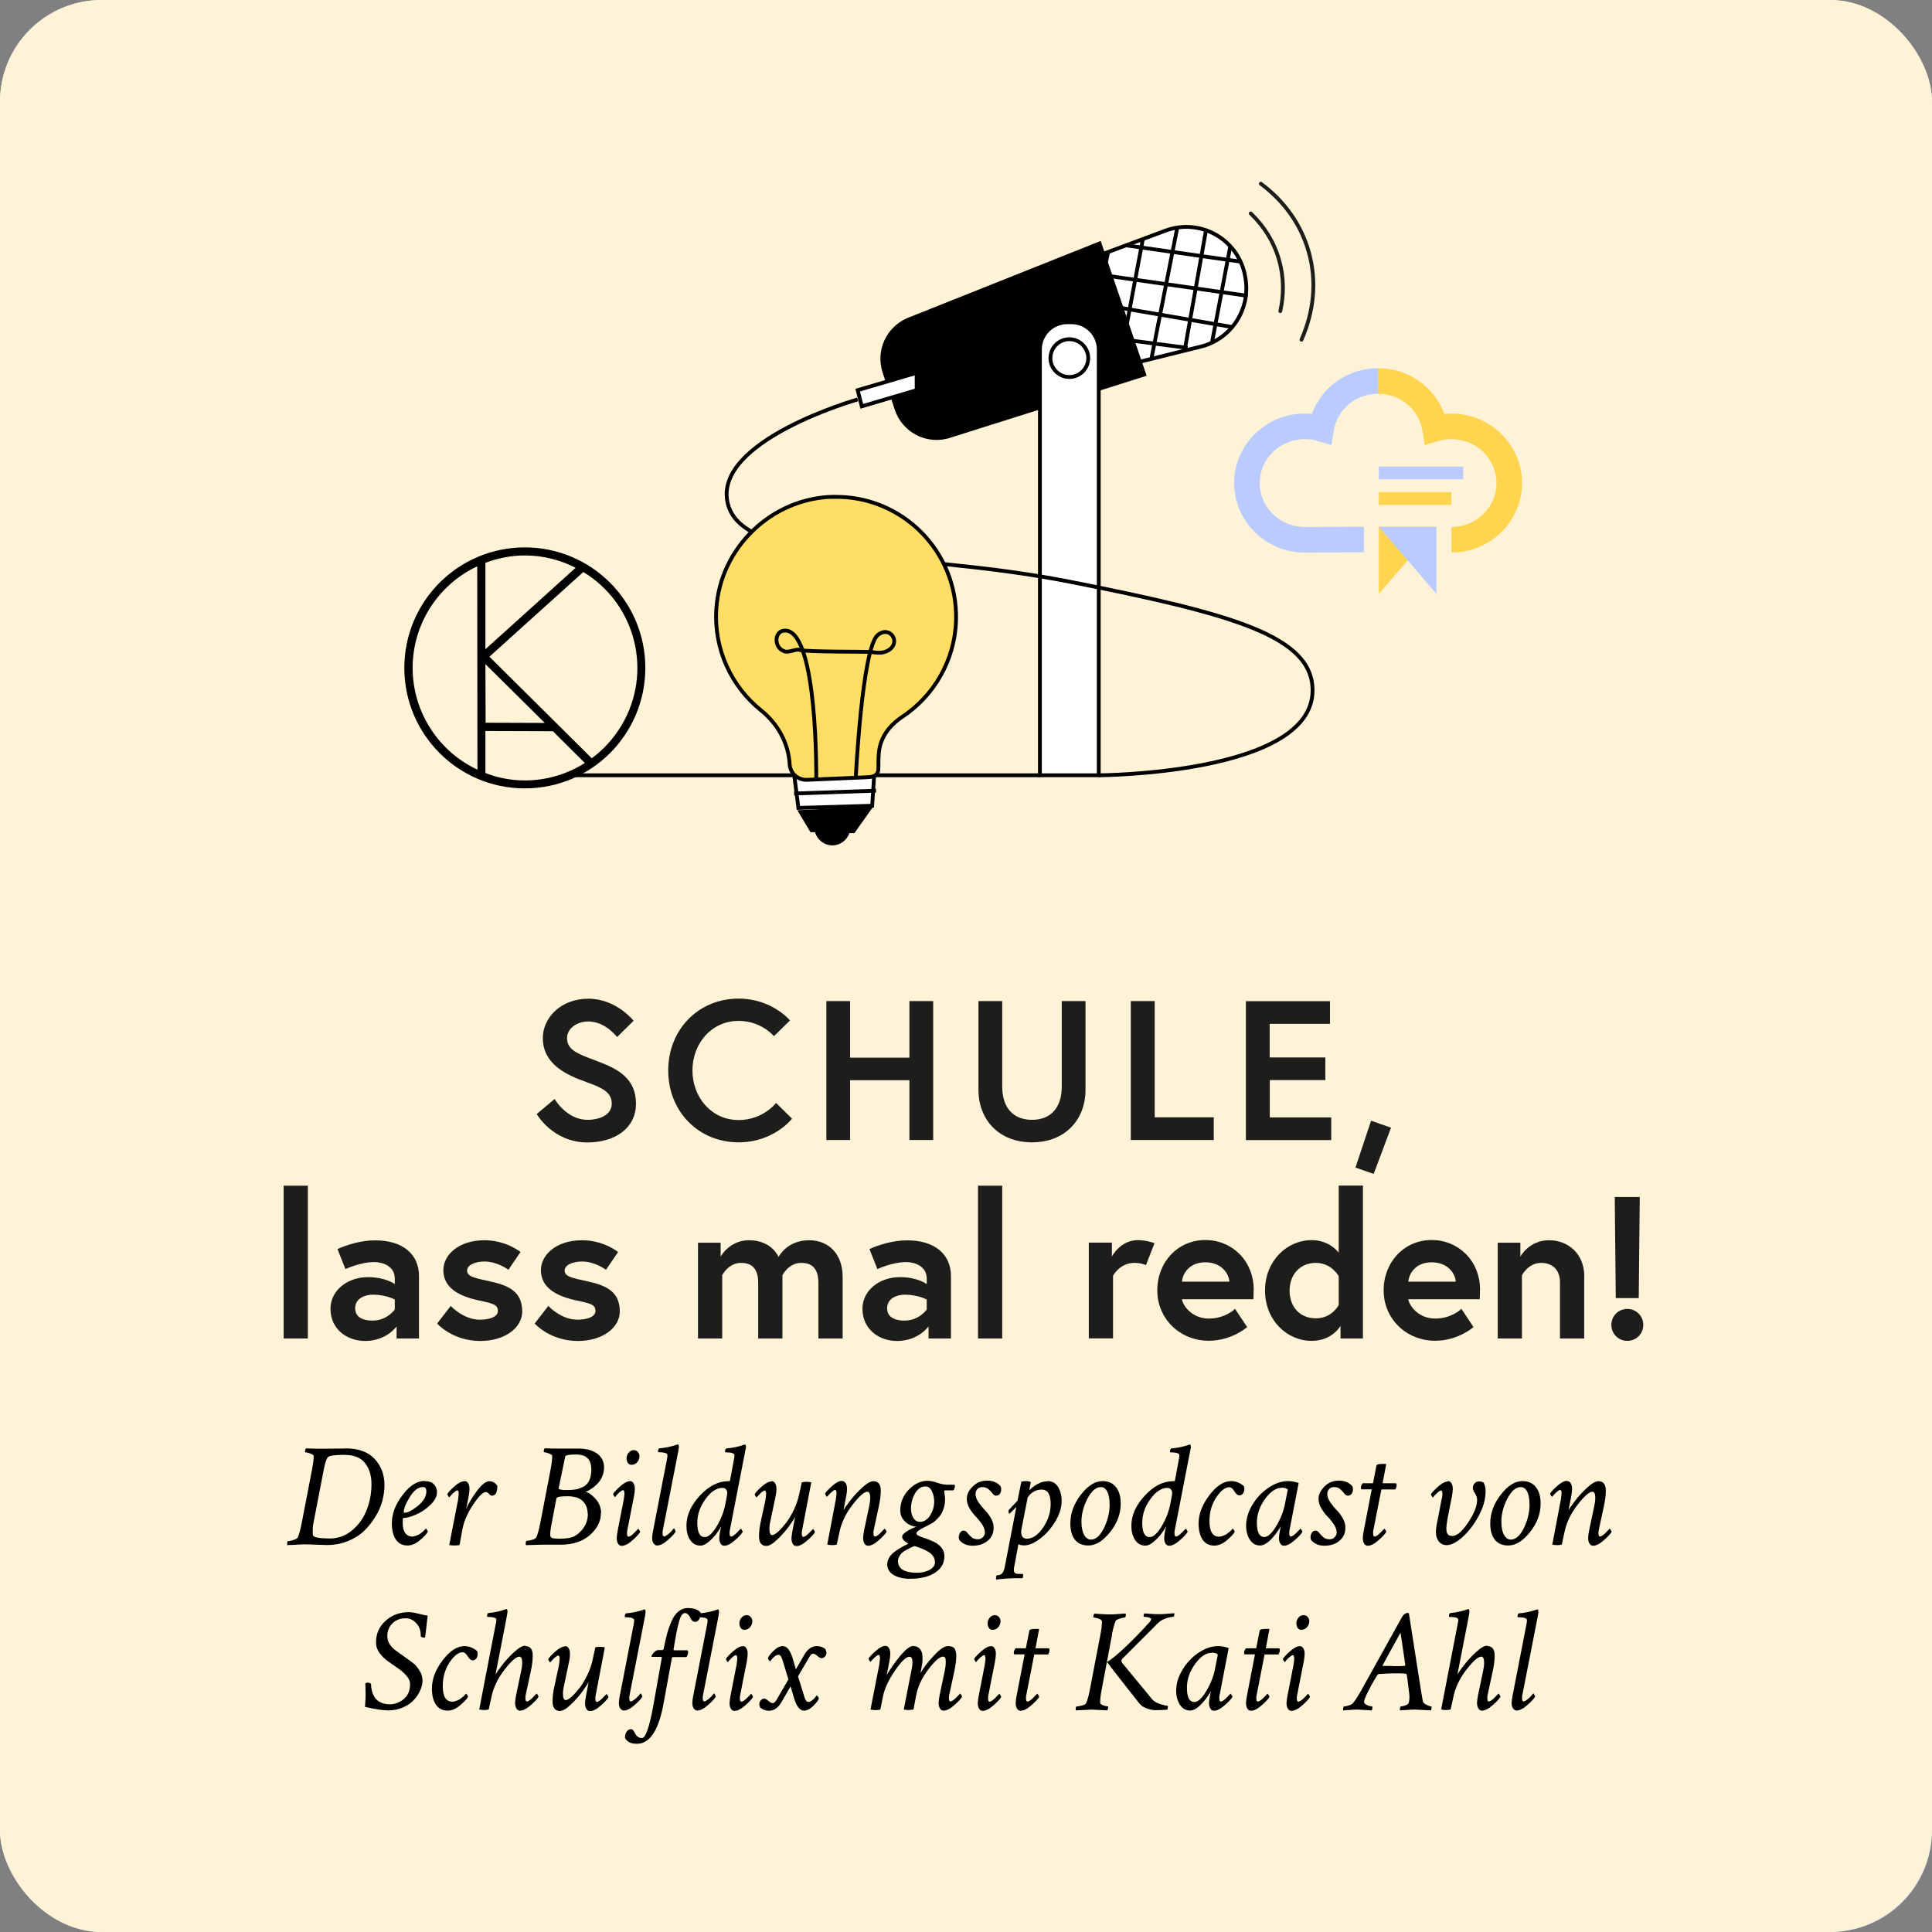 <svg width="380" height="380" viewBox="0 0 380 380" fill="none" xmlns="http://www.w3.org/2000/svg">
<rect x="0" y="0" width="380" height="380" fill="#808080" stroke="none"/>
<g clip-path="url(#clip0_10126_35990)">
<rect width="380" height="380" rx="20" fill="#E4EBF5"/>
<g clip-path="url(#clip1_10126_35990)">
<path d="M359.542 -1H19.458C8.159 -1 -1 8.159 -1 19.458V359.542C-1 370.841 8.159 380 19.458 380H359.542C370.841 380 380 370.841 380 359.542V19.458C380 8.159 370.841 -1 359.542 -1Z" fill="#FFF3D7"/>
<path d="M115.315 212.819C111.286 211.416 106.767 209.235 106.767 204.159C106.767 200.286 110.195 196.434 115.716 196.434C121.236 196.434 124.62 200.775 124.62 200.775L121.37 203.981C121.37 203.981 119.099 200.909 115.716 200.909C113.378 200.909 111.53 202.356 111.53 204.181C111.53 206.563 113.668 207.298 117.43 208.7C121.615 210.259 125.088 212.128 125.088 217.093C125.088 222.057 120.724 224.706 115.56 224.706C108.726 224.706 105.564 219.118 105.564 219.118L109.082 216.158C109.082 216.158 111.419 220.254 115.56 220.254C117.897 220.254 120.324 219.319 120.324 217.093C120.324 214.867 118.565 213.976 115.337 212.841L115.315 212.819Z" fill="#1D1D1B"/>
<path d="M152.669 216.959L155.785 220.031C155.785 220.031 152.201 224.684 145.278 224.684C137.398 224.684 131.432 218.629 131.432 210.548C131.432 202.467 137.398 196.412 145.278 196.412C151.845 196.412 155.385 200.709 155.385 200.709L152.224 203.803C152.224 203.803 149.775 200.798 145.278 200.798C139.891 200.798 136.196 205.294 136.196 210.548C136.196 215.802 139.913 220.298 145.278 220.298C150.087 220.298 152.647 216.937 152.647 216.937L152.669 216.959Z" fill="#1D1D1B"/>
<path d="M178.871 196.902H183.546V224.216H178.871V212.462H167.206V224.216H162.531V196.902H167.206V208.032H178.871V196.902Z" fill="#1D1D1B"/>
<path d="M208.833 196.902H213.508V214.31C213.508 220.321 209.412 224.684 202.979 224.684C196.545 224.684 192.449 220.321 192.449 214.31V196.902H197.124V213.731C197.124 217.627 199.083 220.254 202.979 220.254C206.874 220.254 208.833 217.649 208.833 213.731V196.902Z" fill="#1D1D1B"/>
<path d="M222.436 196.902H227.111V219.764H238.732V224.216H222.414V196.902H222.436Z" fill="#1D1D1B"/>
<path d="M249.75 207.988H260.68V212.44H249.75V219.786H261.838V224.239H245.053V196.924H261.593V201.376H249.728V208.01L249.75 207.988Z" fill="#1D1D1B"/>
<path d="M273.592 221.812L270.186 230.895L266.602 229.648L269.674 220.432L273.569 221.79L273.592 221.812Z" fill="#1D1D1B"/>
<path d="M55.789 233.21H60.553V263.262H55.789V233.21Z" fill="#1D1D1B"/>
<path d="M82.412 250.974V263.262H78.004V260.88C78.004 260.88 76.046 263.752 71.794 263.752C68.254 263.752 65.004 261.437 65.004 257.43C65.004 253.824 68.299 251.197 72.395 251.197C75.845 251.197 77.648 252.555 77.648 252.555V251.486C77.648 249.015 75.266 248.236 73.597 248.236C70.859 248.236 67.942 249.616 67.942 249.616L66.384 245.676C66.384 245.676 69.879 243.962 73.819 243.962C79.229 243.962 82.412 246.7 82.412 250.996V250.974ZM77.648 257.563V255.604C77.648 255.604 75.934 254.647 73.352 254.647C71.883 254.647 69.857 255.293 69.857 257.319C69.857 259.344 71.816 259.745 73.285 259.745C76.157 259.745 77.648 257.563 77.648 257.563Z" fill="#1D1D1B"/>
<path d="M88.668 256.873C88.668 256.873 91.162 259.567 94.345 259.567C96.304 259.567 97.929 259.011 97.929 257.853C97.929 256.629 97.061 256.384 94.189 255.783C90.449 254.981 87.199 253.401 87.199 249.817C87.199 246.878 90.137 243.94 95.302 243.94C99.554 243.94 102.381 246.255 102.381 246.255L99.999 249.75C99.999 249.75 97.862 248.125 95.302 248.125C93.521 248.125 91.874 248.77 91.874 249.906C91.874 251.041 93.143 251.33 96.326 252.021C100.066 252.822 102.715 254.046 102.715 257.942C102.715 261.17 99.287 263.752 94.478 263.752C88.958 263.752 85.975 260.324 85.975 260.324L88.646 256.873H88.668Z" fill="#1D1D1B"/>
<path d="M107.858 256.873C107.858 256.873 110.351 259.567 113.534 259.567C115.471 259.567 117.118 259.011 117.118 257.853C117.118 256.629 116.25 256.384 113.378 255.783C109.639 254.981 106.388 253.401 106.388 249.817C106.388 246.878 109.327 243.94 114.491 243.94C118.743 243.94 121.571 246.255 121.571 246.255L119.189 249.75C119.189 249.75 117.052 248.125 114.491 248.125C112.711 248.125 111.063 248.77 111.063 249.906C111.063 251.041 112.332 251.33 115.516 252.021C119.255 252.822 121.904 254.046 121.904 257.942C121.904 261.17 118.476 263.752 113.668 263.752C108.147 263.752 105.164 260.324 105.164 260.324L107.835 256.873H107.858Z" fill="#1D1D1B"/>
<path d="M165.737 251.13V263.262H160.973V252.377C160.973 249.794 159.971 248.392 157.589 248.392C155.096 248.392 153.894 250.818 153.894 250.818V263.262H149.13V252.377C149.13 249.794 148.128 248.392 145.746 248.392C143.253 248.392 142.051 250.818 142.051 250.818V263.262H137.287V244.429H141.739V247.168C141.739 247.168 143.453 243.94 147.305 243.94C151.846 243.94 153.137 247.234 153.137 247.234C153.137 247.234 154.718 243.94 159.148 243.94C162.954 243.94 165.737 246.611 165.737 251.13Z" fill="#1D1D1B"/>
<path d="M187.041 250.974V263.262H182.633V260.88C182.633 260.88 180.674 263.752 176.422 263.752C172.883 263.752 169.633 261.437 169.633 257.43C169.633 253.824 172.927 251.197 177.024 251.197C180.474 251.197 182.277 252.555 182.277 252.555V251.486C182.277 249.015 179.895 248.236 178.226 248.236C175.488 248.236 172.571 249.616 172.571 249.616L171.013 245.676C171.013 245.676 174.508 243.962 178.448 243.962C183.858 243.962 187.041 246.7 187.041 250.996V250.974ZM182.277 257.563V255.604C182.277 255.604 180.563 254.647 177.981 254.647C176.512 254.647 174.486 255.293 174.486 257.319C174.486 259.344 176.445 259.745 177.914 259.745C180.786 259.745 182.277 257.563 182.277 257.563Z" fill="#1D1D1B"/>
<path d="M192.361 233.21H197.125V263.262H192.361V233.21Z" fill="#1D1D1B"/>
<path d="M227.066 244.541L225.396 248.837C225.396 248.837 224.528 248.392 223.126 248.392C220.232 248.392 218.918 250.93 218.918 250.93V263.24H214.154V244.407H218.696V247.145C218.696 247.145 220.321 243.917 223.816 243.917C225.53 243.917 227.066 244.519 227.066 244.519V244.541Z" fill="#1D1D1B"/>
<path d="M246.567 253.757C246.567 254.113 246.567 254.825 246.523 255.538H232.454C232.81 257.207 234.769 259.344 237.752 259.344C241.047 259.344 242.916 257.43 242.916 257.43L245.298 261.014C245.298 261.014 242.315 263.708 237.752 263.708C232.031 263.708 227.623 259.344 227.623 253.801C227.623 248.258 231.63 243.895 237.084 243.895C242.249 243.895 246.59 247.902 246.59 253.712L246.567 253.757ZM241.803 252.087C241.714 250.462 240.223 248.281 237.084 248.281C233.945 248.281 232.632 250.418 232.476 252.087H241.826H241.803Z" fill="#1D1D1B"/>
<path d="M268.07 263.262H263.663V260.791C263.663 260.791 262.038 263.73 257.986 263.73C253.089 263.73 248.814 259.634 248.814 253.824C248.814 248.013 253.111 243.917 257.986 243.917C261.57 243.917 263.306 246.388 263.306 246.388V233.188H268.07V263.24V263.262ZM263.306 251.019C263.306 251.019 261.949 248.392 258.81 248.392C255.671 248.392 253.645 250.729 253.645 253.846C253.645 256.962 255.604 259.3 258.81 259.3C262.015 259.3 263.306 256.673 263.306 256.673V251.019Z" fill="#1D1D1B"/>
<path d="M291.089 253.757C291.089 254.113 291.089 254.825 291.044 255.538H276.975C277.331 257.207 279.29 259.344 282.273 259.344C285.568 259.344 287.438 257.43 287.438 257.43L289.82 261.014C289.82 261.014 286.837 263.708 282.273 263.708C276.552 263.708 272.145 259.344 272.145 253.801C272.145 248.258 276.152 243.895 281.606 243.895C286.77 243.895 291.111 247.902 291.111 253.712L291.089 253.757ZM286.325 252.087C286.236 250.462 284.744 248.281 281.606 248.281C278.467 248.281 277.153 250.418 276.997 252.087H286.347H286.325Z" fill="#1D1D1B"/>
<path d="M311.592 251.063V263.262H306.828V252.243C306.828 249.55 305.158 248.392 303.088 248.392C300.617 248.392 299.348 250.818 299.348 250.818V263.262H294.584V244.429H299.036V247.168C299.036 247.168 300.706 243.94 304.691 243.94C308.341 243.94 311.614 246.522 311.614 251.063H311.592Z" fill="#1D1D1B"/>
<path d="M320.072 257.452C321.831 257.452 323.211 258.832 323.211 260.591C323.211 262.35 321.831 263.73 320.072 263.73C318.314 263.73 316.934 262.35 316.934 260.591C316.934 258.832 318.314 257.452 320.072 257.452ZM322.343 255.315H317.802L317.601 235.436H322.521L322.321 255.315H322.343Z" fill="#1D1D1B"/>
<path d="M68.01 284.878C70.503 284.878 72.395 285.568 73.686 286.948C74.978 288.329 75.623 290.065 75.623 292.157C75.623 293.137 75.467 294.161 75.2 295.207C74.911 296.254 74.466 297.322 73.82 298.346C73.174 299.37 72.462 300.305 71.594 301.129C70.726 301.952 69.657 302.62 68.388 303.132C67.119 303.644 65.739 303.889 64.27 303.889C63.914 303.889 63.246 303.867 62.222 303.822C61.198 303.778 60.374 303.756 59.706 303.756L56.501 303.911C56.501 303.911 56.478 303.822 56.478 303.689C56.478 303.333 56.523 303.132 56.612 303.132C56.812 303.132 57.169 303.065 57.681 302.91C58.17 302.754 58.46 302.598 58.549 302.42C58.816 301.863 59.061 300.973 59.306 299.749L61.376 289.019C61.621 287.661 61.732 286.77 61.688 286.347C61.688 286.191 61.443 286.036 61.02 285.88C60.597 285.724 60.285 285.657 60.063 285.657C60.018 285.657 59.996 285.613 59.996 285.546C59.996 285.234 60.063 285.012 60.196 284.878C61.087 284.923 62.111 284.945 63.268 284.945C63.936 284.945 64.804 284.945 65.873 284.923C66.941 284.9 67.631 284.9 67.987 284.9L68.01 284.878ZM67.943 286.147C65.895 286.147 64.737 286.303 64.493 286.614C64.181 286.993 63.936 287.75 63.713 288.885L61.599 299.838C61.532 300.105 61.51 300.505 61.51 301.062C61.51 301.618 61.51 301.93 61.576 302.019C61.754 302.398 62.867 302.598 64.915 302.598C66.518 302.598 67.965 302.064 69.234 301.017C70.503 299.971 71.46 298.635 72.106 297.033C72.751 295.43 73.063 293.716 73.063 291.913C73.063 290.221 72.64 288.841 71.794 287.772C70.948 286.703 69.657 286.169 67.943 286.169V286.147Z" fill="black"/>
<path d="M83.459 291.312C84.35 291.312 84.973 291.534 85.374 291.979C85.774 292.425 85.953 292.914 85.953 293.471C85.953 294.317 85.53 295.14 84.661 295.986C83.793 296.81 82.858 297.456 81.812 297.901C80.788 298.346 79.964 298.569 79.319 298.569C79.23 298.569 79.207 298.903 79.207 299.57C79.207 300.439 79.385 301.084 79.719 301.552C80.053 301.997 80.521 302.22 81.077 302.22C81.233 302.22 81.389 302.22 81.522 302.153C81.656 302.108 81.812 302.064 81.945 302.019C82.079 301.975 82.213 301.908 82.346 301.841C82.48 301.774 82.613 301.685 82.725 301.596C82.836 301.507 82.947 301.418 83.059 301.329C83.17 301.262 83.259 301.173 83.348 301.084C83.437 300.995 83.504 300.928 83.548 300.862C83.593 300.795 83.637 300.75 83.682 300.728L83.771 300.639C83.771 300.639 83.882 300.728 83.993 300.906C84.105 301.084 84.149 301.218 84.149 301.285C83.882 301.752 83.348 302.309 82.547 302.976C81.745 303.644 80.944 303.978 80.165 303.978C79.163 303.978 78.406 303.6 77.872 302.821C77.337 302.041 77.07 300.973 77.07 299.615C77.07 297.767 77.76 295.92 79.163 294.072C80.565 292.224 81.99 291.289 83.459 291.289V291.312ZM83.17 292.491C82.257 292.491 81.411 293.137 80.61 294.428C79.808 295.719 79.408 296.721 79.408 297.433C79.408 297.5 79.452 297.545 79.519 297.545C80.209 297.545 81.1 297.077 82.213 296.165C83.326 295.252 83.86 294.295 83.86 293.337C83.86 292.759 83.615 292.469 83.148 292.469L83.17 292.491Z" fill="black"/>
<path d="M91.362 291.312C91.674 291.312 91.919 291.445 92.075 291.734C92.253 292.002 92.342 292.38 92.342 292.825C92.342 293.271 92.275 293.76 92.164 294.361L91.696 296.788C92.164 295.652 92.898 294.473 93.833 293.204C94.79 291.957 95.592 291.334 96.237 291.334C96.883 291.334 97.417 291.645 97.818 292.246C97.818 293.538 97.462 294.183 96.749 294.183C96.594 294.183 96.415 294.072 96.193 293.827C95.97 293.582 95.77 293.471 95.525 293.471C94.969 293.471 94.145 294.317 93.032 295.986C91.919 297.656 91.229 299.281 90.939 300.862L90.383 303.889C90.049 303.956 89.737 303.978 89.425 303.978C89.069 303.978 88.713 303.956 88.357 303.889L90.093 295.007C90.182 294.317 90.227 293.938 90.227 293.849C90.227 293.36 90.138 293.137 89.938 293.137C89.848 293.137 89.759 293.181 89.626 293.271C89.492 293.36 89.359 293.471 89.203 293.604C89.047 293.738 88.936 293.872 88.824 293.983C88.713 294.094 88.557 294.272 88.357 294.495C88.312 294.495 88.246 294.406 88.134 294.228C88.023 294.05 87.978 293.916 87.978 293.849C88.201 293.471 88.691 292.959 89.425 292.313C90.16 291.668 90.783 291.356 91.273 291.356L91.362 291.312Z" fill="black"/>
<path d="M118.186 297.634C118.186 299.214 117.473 300.639 116.049 301.908C114.624 303.177 112.687 303.822 110.238 303.822H106.588L103.427 303.911C103.427 303.911 103.404 303.8 103.404 303.644C103.404 303.266 103.471 303.065 103.605 303.065C103.827 303.065 104.183 302.999 104.651 302.865C105.118 302.731 105.386 302.576 105.475 302.397C105.742 301.841 105.987 300.951 106.231 299.726L108.302 288.996C108.502 287.905 108.613 287.015 108.613 286.325C108.613 286.191 108.391 286.036 107.968 285.88C107.545 285.724 107.211 285.635 107.011 285.635C106.966 285.635 106.944 285.59 106.944 285.524C106.944 285.212 107.011 284.989 107.144 284.856C108.035 284.9 109.059 284.922 110.216 284.922C111.129 284.922 111.864 284.922 112.442 284.922C113.021 284.922 113.533 284.922 114.001 284.922C114.535 284.922 115.069 284.989 115.603 285.101C116.138 285.234 116.65 285.412 117.139 285.702C117.629 285.969 118.03 286.369 118.342 286.859C118.653 287.371 118.809 287.95 118.809 288.64C118.809 289.108 118.742 289.553 118.609 289.976C118.475 290.399 118.297 290.777 118.097 291.089C117.896 291.401 117.651 291.69 117.384 291.957C117.117 292.224 116.85 292.447 116.605 292.625C116.36 292.803 116.115 292.959 115.893 293.092C115.67 293.226 115.492 293.315 115.359 293.359L115.18 293.449C115.759 293.538 116.405 294.005 117.139 294.806C117.874 295.608 118.23 296.565 118.23 297.656L118.186 297.634ZM115.581 297.745C115.581 296.721 115.269 295.897 114.624 295.252C114.001 294.606 112.977 294.294 111.574 294.294C110.172 294.294 109.504 294.428 109.437 294.717L108.346 300.483C108.257 301.062 108.213 301.529 108.213 301.863C108.213 302.197 108.346 302.42 108.613 302.509C108.881 302.598 109.326 302.642 109.949 302.642C111.285 302.642 112.22 302.509 112.754 302.264C113.533 301.908 114.223 301.307 114.78 300.505C115.336 299.704 115.626 298.769 115.626 297.745H115.581ZM116.294 288.952C116.294 287.037 115.314 286.08 113.333 286.08C111.93 286.08 111.218 286.214 111.173 286.459L109.882 292.714C109.882 292.714 109.882 292.847 109.994 292.892C110.105 292.937 110.216 292.981 110.372 293.003C110.55 293.026 110.728 293.048 110.929 293.07C111.129 293.07 111.352 293.07 111.596 293.07C112.22 293.07 112.732 293.026 113.177 292.959C113.622 292.892 114.112 292.714 114.646 292.469C115.18 292.224 115.603 291.801 115.893 291.2C116.182 290.599 116.316 289.864 116.316 288.952H116.294Z" fill="black"/>
<path d="M123.884 291.311C124.196 291.311 124.441 291.445 124.597 291.734C124.775 292.002 124.864 292.38 124.864 292.825C124.864 293.226 124.797 293.738 124.686 294.361L123.417 300.817C123.35 301.04 123.328 301.284 123.328 301.529C123.328 302.019 123.417 302.242 123.617 302.242C123.729 302.242 123.862 302.197 124.04 302.086C124.218 301.975 124.374 301.841 124.53 301.707C124.686 301.574 124.842 301.396 124.975 301.262C125.109 301.106 125.242 300.995 125.354 300.884L125.532 300.683C125.532 300.683 125.643 300.772 125.754 300.951C125.866 301.129 125.91 301.262 125.91 301.329C125.665 301.752 125.131 302.308 124.352 302.999C123.573 303.689 122.86 304.045 122.282 304.045C121.97 304.045 121.725 303.911 121.569 303.622C121.391 303.355 121.302 302.976 121.302 302.531C121.302 302.219 121.369 301.707 121.503 300.995L122.682 294.962C122.771 294.361 122.816 293.983 122.816 293.805C122.816 293.315 122.727 293.092 122.527 293.092C122.438 293.092 122.348 293.137 122.215 293.226C122.081 293.315 121.948 293.426 121.792 293.56C121.658 293.693 121.525 293.827 121.414 293.938C121.302 294.05 121.191 294.161 121.102 294.294L120.968 294.473C120.968 294.473 120.857 294.384 120.746 294.205C120.634 294.027 120.59 293.894 120.59 293.827C120.812 293.449 121.302 292.937 122.037 292.291C122.771 291.645 123.395 291.334 123.884 291.334V291.311ZM124.73 285.234C125.02 285.234 125.265 285.345 125.465 285.59C125.665 285.835 125.777 286.08 125.777 286.392C125.777 286.859 125.621 287.26 125.331 287.594C125.042 287.928 124.664 288.106 124.218 288.106C123.907 288.106 123.662 287.995 123.506 287.75C123.328 287.505 123.239 287.215 123.239 286.859C123.239 286.414 123.372 286.036 123.662 285.702C123.951 285.368 124.307 285.212 124.73 285.212V285.234Z" fill="black"/>
<path d="M128.472 300.973L131.188 286.993C131.254 286.703 131.277 286.436 131.277 286.191C131.277 285.835 130.698 285.635 129.518 285.635C129.451 285.635 129.429 285.568 129.429 285.457C129.429 285.234 129.496 285.034 129.652 284.878C130.965 284.767 132.189 284.5 133.347 284.077C133.458 284.143 133.525 284.322 133.525 284.633C133.525 284.856 133.392 285.59 133.147 286.793L130.409 300.773C130.342 300.995 130.32 301.24 130.32 301.485C130.32 301.975 130.409 302.197 130.609 302.197C130.72 302.197 130.854 302.153 131.032 302.041C131.188 301.93 131.366 301.797 131.544 301.663C131.722 301.507 131.878 301.351 132.011 301.218C132.145 301.062 132.323 300.884 132.523 300.617C132.59 300.617 132.657 300.706 132.746 300.884C132.835 301.062 132.88 301.196 132.88 301.262C132.635 301.685 132.123 302.242 131.321 302.932C130.542 303.622 129.83 303.978 129.251 303.978C128.962 303.978 128.739 303.845 128.539 303.555C128.338 303.266 128.271 302.91 128.271 302.464C128.271 302.13 128.338 301.618 128.472 300.928V300.973Z" fill="black"/>
<path d="M143.208 291.311C143.675 291.311 143.742 291.311 143.341 291.311H143.564L144.365 287.015C144.432 286.748 144.454 286.481 144.454 286.214C144.454 285.858 143.876 285.657 142.696 285.657C142.629 285.657 142.607 285.59 142.607 285.479C142.607 285.256 142.673 285.056 142.829 284.9C144.143 284.789 145.389 284.522 146.547 284.099C146.658 284.166 146.725 284.366 146.725 284.655L146.302 286.815L143.586 300.795C143.519 301.017 143.497 301.262 143.497 301.507C143.497 301.997 143.586 302.219 143.787 302.219C143.898 302.219 144.031 302.175 144.21 302.064C144.388 301.952 144.543 301.819 144.699 301.685C144.855 301.529 145.011 301.374 145.144 301.24C145.278 301.084 145.412 300.973 145.523 300.862L145.701 300.661C145.701 300.661 145.812 300.75 145.924 300.928C146.035 301.106 146.079 301.24 146.079 301.307C145.835 301.73 145.323 302.286 144.521 302.976C143.742 303.666 143.052 304.023 142.451 304.023C142.139 304.023 141.894 303.889 141.739 303.6C141.56 303.333 141.471 302.954 141.471 302.509C141.471 302.197 141.538 301.685 141.672 300.973C141.716 300.817 141.738 300.683 141.761 300.594C141.783 300.505 141.805 300.416 141.828 300.372C141.828 300.327 141.85 300.283 141.85 300.216C141.605 300.661 141.316 301.129 140.959 301.596C140.625 302.086 140.136 302.598 139.512 303.154C138.889 303.711 138.31 304 137.776 304C136.886 304 136.218 303.622 135.728 302.865C135.238 302.108 135.016 301.195 135.016 300.105C135.016 298.034 135.906 296.053 137.665 294.161C139.423 292.269 141.271 291.334 143.208 291.334V291.311ZM143.007 294.027C143.074 293.671 143.052 293.337 142.896 293.07C142.74 292.803 142.473 292.647 142.117 292.647C140.937 292.647 139.824 293.382 138.756 294.851C137.687 296.32 137.153 297.879 137.153 299.526C137.153 301.396 137.642 302.331 138.622 302.331C139.334 302.331 140.113 301.618 140.959 300.216C141.805 298.813 142.362 297.367 142.651 295.92L143.007 294.05V294.027Z" fill="black"/>
<path d="M151.734 291.312C152.046 291.312 152.291 291.445 152.446 291.734C152.625 292.002 152.714 292.38 152.714 292.825C152.714 293.337 152.647 293.849 152.536 294.361L151.534 299.125C151.4 299.682 151.333 300.194 151.333 300.683C151.333 301.507 151.512 301.93 151.89 301.93C152.157 301.93 152.536 301.707 153.048 301.262C153.537 300.817 154.072 300.216 154.628 299.504C155.185 298.791 155.697 297.901 156.186 296.877C156.676 295.831 157.01 294.807 157.21 293.805L157.7 291.556C157.945 291.49 158.257 291.445 158.591 291.445C158.924 291.445 159.258 291.49 159.57 291.556L157.789 300.862C157.722 301.084 157.7 301.329 157.7 301.574C157.7 302.064 157.789 302.286 157.989 302.286C158.101 302.286 158.234 302.242 158.412 302.13C158.591 302.019 158.746 301.886 158.902 301.752C159.058 301.596 159.214 301.44 159.347 301.307C159.481 301.151 159.615 301.04 159.726 300.928L159.904 300.728C159.904 300.728 160.015 300.817 160.127 300.995C160.238 301.173 160.282 301.307 160.282 301.374C160.038 301.797 159.526 302.353 158.724 303.043C157.945 303.733 157.255 304.089 156.654 304.089C156.342 304.089 156.097 303.956 155.941 303.666C155.763 303.399 155.674 303.021 155.674 302.576C155.674 302.264 155.741 301.752 155.875 301.04L156.387 298.391C156.186 298.747 155.808 299.348 155.207 300.171C154.606 300.995 153.871 301.863 152.958 302.732C152.046 303.622 151.311 304.067 150.732 304.067C149.775 304.067 149.285 303.422 149.285 302.175C149.285 301.285 149.419 300.238 149.686 299.036L150.554 295.029C150.643 294.339 150.688 293.961 150.688 293.872C150.688 293.382 150.599 293.159 150.398 293.159C150.332 293.159 150.22 293.204 150.087 293.293C149.953 293.382 149.82 293.493 149.664 293.627C149.53 293.76 149.397 293.894 149.285 294.005C149.174 294.116 149.018 294.295 148.818 294.517C148.773 294.517 148.707 294.428 148.595 294.25C148.484 294.072 148.439 293.938 148.439 293.872C148.662 293.493 149.152 292.981 149.886 292.336C150.621 291.69 151.244 291.378 151.734 291.378V291.312Z" fill="black"/>
<path d="M165.624 291.311C165.936 291.311 166.181 291.445 166.337 291.734C166.515 292.002 166.604 292.38 166.604 292.825C166.604 293.271 166.537 293.76 166.426 294.361L165.914 297.01C166.114 296.654 166.515 296.075 167.16 295.229C167.806 294.384 168.585 293.515 169.52 292.647C170.455 291.779 171.212 291.334 171.791 291.334C172.748 291.334 173.238 291.957 173.238 293.226C173.238 294.094 173.104 295.14 172.837 296.365L171.88 300.795C171.813 301.017 171.791 301.262 171.791 301.507C171.791 301.997 171.88 302.219 172.08 302.219C172.191 302.219 172.325 302.175 172.503 302.064C172.681 301.952 172.837 301.819 172.993 301.685C173.149 301.552 173.304 301.374 173.438 301.24C173.572 301.084 173.705 300.973 173.816 300.862L173.995 300.661C173.995 300.661 174.106 300.75 174.217 300.928C174.328 301.106 174.373 301.24 174.373 301.307C174.128 301.73 173.594 302.286 172.815 302.976C172.036 303.666 171.345 304.023 170.744 304.023C170.433 304.023 170.188 303.889 170.032 303.6C169.854 303.333 169.765 302.954 169.765 302.509C169.765 302.197 169.832 301.685 169.965 300.973L170.967 296.209C171.101 295.563 171.167 295.051 171.167 294.651C171.167 293.827 170.989 293.404 170.611 293.404C169.965 293.404 168.986 294.272 167.65 296.009C166.314 297.745 165.446 299.593 165.068 301.552L164.578 303.8C164.333 303.867 164.022 303.911 163.688 303.911C163.354 303.911 163.02 303.867 162.708 303.8L164.4 294.918C164.489 294.228 164.534 293.849 164.534 293.76C164.534 293.27 164.445 293.048 164.244 293.048C164.155 293.048 164.066 293.092 163.932 293.181C163.799 293.27 163.665 293.382 163.51 293.515C163.376 293.649 163.242 293.782 163.131 293.894C163.02 294.005 162.864 294.183 162.664 294.406C162.619 294.406 162.552 294.317 162.441 294.139C162.33 293.961 162.285 293.827 162.285 293.76C162.508 293.382 162.998 292.87 163.732 292.224C164.467 291.579 165.09 291.267 165.58 291.267L165.624 291.311Z" fill="black"/>
<path d="M182.477 291.267C183.056 291.267 183.679 291.401 184.37 291.645C185.06 291.89 185.727 292.024 186.395 292.024H187.642C187.753 292.024 187.82 292.113 187.82 292.246C187.82 292.38 187.798 292.536 187.731 292.736C187.664 292.937 187.597 293.07 187.508 293.137H185.883C185.772 293.137 185.705 293.204 185.705 293.315C185.817 294.005 185.883 294.517 185.883 294.807C185.883 295.519 185.794 296.164 185.572 296.788C185.371 297.389 185.104 297.879 184.77 298.279C184.436 298.658 184.147 298.947 183.924 299.147C183.702 299.348 183.479 299.504 183.256 299.637C183.056 299.749 182.678 299.949 182.099 300.238C181.52 300.505 181.053 300.773 180.741 300.995C180.407 301.218 180.251 301.418 180.251 301.618C180.251 301.797 180.429 301.952 180.808 302.13C181.186 302.286 181.654 302.464 182.188 302.642C182.722 302.821 183.279 303.043 183.813 303.31C184.347 303.577 184.815 303.956 185.193 304.423C185.572 304.913 185.75 305.447 185.75 306.071C185.75 307.429 185.149 308.519 183.924 309.321C182.7 310.122 181.075 310.523 179.005 310.523C177.669 310.523 176.6 310.278 175.754 309.766C174.909 309.276 174.508 308.564 174.508 307.696C174.508 307.228 174.641 306.783 174.886 306.36C175.131 305.937 175.487 305.536 175.977 305.203C176.445 304.846 176.89 304.579 177.29 304.334C177.691 304.112 178.159 303.867 178.671 303.644L178.159 303.288C177.669 302.954 177.446 302.62 177.446 302.242C177.446 301.908 177.78 301.552 178.47 301.129C179.16 300.706 179.761 300.439 180.318 300.283C179.962 300.283 179.539 300.194 179.071 299.993C178.604 299.793 178.136 299.459 177.713 298.947C177.29 298.435 177.068 297.834 177.068 297.144C177.068 295.541 177.624 294.139 178.76 292.981C179.873 291.824 181.142 291.245 182.522 291.245L182.477 291.267ZM183.88 307.228C183.88 306.805 183.768 306.427 183.524 306.071C183.279 305.715 182.923 305.403 182.477 305.158C182.032 304.913 181.609 304.69 181.231 304.557C180.852 304.401 180.407 304.245 179.85 304.089C179.494 304.245 179.227 304.357 179.049 304.446C178.871 304.535 178.604 304.668 178.225 304.869C177.847 305.069 177.558 305.269 177.38 305.447C177.201 305.625 177.023 305.848 176.868 306.137C176.712 306.427 176.623 306.716 176.623 307.028C176.623 308.564 177.869 309.343 180.407 309.343C181.342 309.343 182.166 309.143 182.856 308.764C183.546 308.364 183.902 307.874 183.902 307.273L183.88 307.228ZM182.01 292.358C181.186 292.358 180.518 292.825 179.984 293.716C179.45 294.628 179.183 295.63 179.183 296.699C179.183 297.456 179.338 298.079 179.65 298.569C179.962 299.058 180.385 299.326 180.941 299.326C181.743 299.326 182.411 298.903 182.945 298.057C183.479 297.211 183.746 296.298 183.746 295.341C183.746 294.584 183.59 293.872 183.279 293.271C182.967 292.647 182.544 292.358 182.01 292.358Z" fill="black"/>
<path d="M194.186 291.222C195.277 291.222 196.145 291.579 196.791 292.313C196.88 292.536 196.924 292.736 196.924 292.914C196.924 293.27 196.835 293.56 196.657 293.805C196.479 294.05 196.234 294.183 195.945 294.183C195.677 294.183 195.433 294.05 195.232 293.76C195.032 293.493 194.765 293.204 194.431 292.914C194.119 292.625 193.696 292.491 193.184 292.491C192.784 292.491 192.472 292.625 192.227 292.892C192.004 293.159 191.871 293.471 191.871 293.827C191.871 294.317 192.049 294.851 192.427 295.43C192.806 295.986 193.206 296.498 193.652 296.944C194.097 297.389 194.498 297.923 194.876 298.546C195.255 299.192 195.433 299.815 195.433 300.483C195.433 301.529 195.054 302.398 194.275 303.043C193.518 303.689 192.516 304.023 191.314 304.023C190.223 304.023 189.355 303.666 188.71 302.932C188.621 302.776 188.576 302.598 188.576 302.375C188.576 302.019 188.665 301.73 188.843 301.463C189.021 301.195 189.266 301.062 189.556 301.062C189.823 301.062 190.068 301.195 190.268 301.485C190.468 301.774 190.735 302.041 191.069 302.331C191.381 302.62 191.804 302.754 192.316 302.754C192.739 302.754 193.073 302.62 193.34 302.331C193.607 302.064 193.718 301.752 193.718 301.418C193.718 300.928 193.54 300.394 193.162 299.815C192.784 299.259 192.383 298.747 191.938 298.301C191.492 297.856 191.092 297.322 190.713 296.699C190.335 296.053 190.157 295.43 190.157 294.762C190.157 293.961 190.535 293.159 191.314 292.38C192.071 291.601 193.028 291.222 194.164 291.222H194.186Z" fill="black"/>
<path d="M206.051 291.312C206.942 291.312 207.61 291.69 208.1 292.447C208.567 293.204 208.812 294.116 208.812 295.207C208.812 296.521 208.389 297.901 207.543 299.281C206.697 300.683 205.695 301.797 204.538 302.665C203.38 303.533 202.356 303.956 201.466 303.956C200.976 303.956 200.598 303.889 200.308 303.733L199.507 308.03C199.44 308.275 199.418 308.542 199.418 308.831C199.418 309.187 199.551 309.41 199.818 309.499C200.063 309.566 200.508 309.588 201.176 309.588C201.221 309.588 201.243 309.655 201.243 309.766C201.243 310.055 201.199 310.256 201.11 310.412C200.976 310.412 200.798 310.412 200.575 310.412C200.353 310.412 200.197 310.412 200.108 310.412C198.794 310.412 197.436 310.501 195.989 310.679C195.923 310.679 195.9 310.59 195.9 310.456C195.9 310.167 195.945 309.966 196.012 309.855C196.524 309.855 196.924 309.699 197.169 309.388C197.37 309.12 197.525 308.697 197.637 308.141L199.907 296.387L198.527 297.767C198.416 297.634 198.349 297.433 198.349 297.188C198.349 297.122 198.371 297.055 198.438 296.988L200.13 295.163L200.887 291.423C201.176 291.356 201.488 291.312 201.844 291.312C202.2 291.312 202.49 291.378 202.757 291.512C202.579 292.313 202.49 292.848 202.445 293.115C202.824 292.758 203.135 292.491 203.38 292.313C203.625 292.113 204.003 291.913 204.493 291.69C204.983 291.467 205.517 291.356 206.074 291.356L206.051 291.312ZM204.894 292.981C203.759 292.981 202.846 293.493 202.134 294.517L200.887 300.884C200.82 301.329 200.842 301.73 200.998 302.086C201.154 302.442 201.488 302.642 202 302.642C203.113 302.642 204.159 301.908 205.161 300.461C206.163 298.992 206.653 297.456 206.653 295.786C206.653 293.916 206.052 292.981 204.872 292.981H204.894Z" fill="black"/>
<path d="M216.87 291.312C218.005 291.312 218.873 291.712 219.497 292.491C220.12 293.271 220.432 294.361 220.432 295.742C220.432 297.723 219.742 299.593 218.339 301.351C216.937 303.11 215.512 303.978 214.065 303.978C212.907 303.978 212.039 303.6 211.438 302.865C210.837 302.108 210.525 301.04 210.525 299.659C210.525 297.656 211.215 295.764 212.596 293.983C213.976 292.202 215.401 291.312 216.87 291.312ZM216.514 292.491C215.556 292.491 214.688 293.248 213.887 294.762C213.108 296.276 212.707 297.79 212.707 299.303C212.707 300.416 212.885 301.285 213.241 301.908C213.597 302.531 214.043 302.821 214.577 302.821C215.534 302.821 216.38 302.064 217.137 300.55C217.872 299.036 218.25 297.522 218.25 295.986C218.25 294.851 218.094 293.983 217.783 293.382C217.471 292.781 217.048 292.491 216.514 292.491Z" fill="black"/>
<path d="M230.717 291.311C231.185 291.311 231.252 291.311 230.851 291.311H231.074L231.875 287.015C231.942 286.748 231.964 286.481 231.964 286.214C231.964 285.858 231.385 285.657 230.205 285.657C230.139 285.657 230.116 285.59 230.116 285.479C230.116 285.256 230.183 285.056 230.339 284.9C231.652 284.789 232.899 284.522 234.057 284.099C234.168 284.166 234.235 284.366 234.235 284.655L233.812 286.815L231.096 300.795C231.029 301.017 231.007 301.262 231.007 301.507C231.007 301.997 231.096 302.219 231.296 302.219C231.408 302.219 231.541 302.175 231.719 302.064C231.897 301.952 232.053 301.819 232.209 301.685C232.365 301.529 232.521 301.374 232.654 301.24C232.788 301.084 232.921 300.973 233.033 300.862L233.211 300.661C233.211 300.661 233.322 300.75 233.433 300.928C233.545 301.106 233.589 301.24 233.589 301.307C233.344 301.73 232.832 302.286 232.031 302.976C231.252 303.666 230.562 304.023 229.961 304.023C229.649 304.023 229.404 303.889 229.248 303.6C229.07 303.333 228.981 302.954 228.981 302.509C228.981 302.197 229.048 301.685 229.181 300.973C229.226 300.817 229.248 300.683 229.271 300.594C229.293 300.505 229.315 300.416 229.337 300.372C229.337 300.327 229.36 300.283 229.36 300.216C229.115 300.661 228.825 301.129 228.469 301.596C228.135 302.086 227.645 302.598 227.022 303.154C226.399 303.711 225.82 304 225.286 304C224.395 304 223.727 303.622 223.238 302.865C222.748 302.108 222.525 301.195 222.525 300.105C222.525 298.034 223.416 296.053 225.174 294.161C226.933 292.269 228.781 291.334 230.717 291.334V291.311ZM230.517 294.027C230.584 293.671 230.562 293.337 230.406 293.07C230.25 292.803 229.983 292.647 229.627 292.647C228.447 292.647 227.334 293.382 226.265 294.851C225.197 296.32 224.662 297.879 224.662 299.526C224.662 301.396 225.152 302.331 226.132 302.331C226.844 302.331 227.623 301.618 228.469 300.216C229.315 298.813 229.872 297.367 230.161 295.92L230.517 294.05V294.027Z" fill="black"/>
<path d="M242.137 291.312C243.05 291.312 243.873 291.645 244.653 292.291C244.719 292.514 244.742 292.714 244.742 292.87C244.742 293.226 244.653 293.538 244.474 293.76C244.296 293.983 244.051 294.116 243.74 294.116C243.428 294.116 243.117 293.849 242.783 293.315C242.449 292.781 242.137 292.514 241.803 292.514C240.979 292.514 240.111 293.181 239.221 294.517C238.33 295.853 237.885 297.411 237.885 299.192C237.885 301.24 238.531 302.242 239.777 302.242C239.933 302.242 240.089 302.242 240.223 302.175C240.378 302.13 240.512 302.086 240.646 302.041C240.779 301.975 240.913 301.93 241.046 301.863C241.18 301.797 241.313 301.708 241.425 301.618C241.536 301.529 241.647 301.44 241.759 301.351C241.87 301.285 241.959 301.196 242.048 301.106C242.137 301.017 242.204 300.951 242.248 300.884C242.293 300.817 242.337 300.773 242.382 300.75L242.471 300.661C242.471 300.661 242.582 300.75 242.694 300.928C242.805 301.106 242.849 301.24 242.849 301.307C242.582 301.774 242.048 302.331 241.247 302.999C240.445 303.666 239.644 304 238.842 304C237.841 304 237.084 303.622 236.549 302.843C236.015 302.064 235.748 300.995 235.748 299.637C235.748 297.79 236.46 295.942 237.863 294.094C239.265 292.246 240.69 291.312 242.159 291.312H242.137Z" fill="black"/>
<path d="M253.312 291.312C254.047 291.312 254.737 291.445 255.427 291.69L253.668 300.795C253.601 301.017 253.579 301.262 253.579 301.507C253.579 301.997 253.668 302.22 253.869 302.22C253.98 302.22 254.113 302.175 254.292 302.064C254.47 301.952 254.625 301.819 254.781 301.685C254.937 301.552 255.093 301.374 255.226 301.24C255.36 301.084 255.494 300.973 255.605 300.862L255.783 300.661C255.783 300.661 255.894 300.75 256.006 300.928C256.117 301.106 256.161 301.24 256.161 301.307C255.917 301.73 255.405 302.286 254.603 302.976C253.824 303.666 253.112 304.023 252.533 304.023C252.221 304.023 251.976 303.889 251.821 303.6C251.642 303.333 251.553 302.954 251.553 302.509C251.553 302.175 251.62 301.663 251.754 300.973C251.798 300.773 251.821 300.594 251.865 300.461C251.91 300.327 251.91 300.261 251.91 300.216C251.709 300.572 251.487 300.906 251.242 301.262C250.997 301.618 250.685 302.019 250.284 302.464C249.906 302.91 249.483 303.266 249.06 303.555C248.637 303.845 248.214 303.978 247.836 303.978C246.99 303.978 246.322 303.6 245.832 302.843C245.343 302.086 245.098 301.173 245.098 300.082C245.098 298.725 245.498 297.344 246.322 295.986C247.146 294.606 248.192 293.493 249.483 292.625C250.774 291.757 252.065 291.312 253.334 291.312H253.312ZM252.11 292.625C250.975 292.625 249.884 293.36 248.815 294.829C247.747 296.298 247.212 297.856 247.212 299.481C247.212 301.374 247.702 302.309 248.682 302.309C249.372 302.309 250.151 301.596 250.997 300.194C251.843 298.791 252.422 297.367 252.711 295.92L253.29 292.981C253.067 292.736 252.666 292.603 252.11 292.603V292.625Z" fill="black"/>
<path d="M263.373 291.222C264.464 291.222 265.332 291.579 265.978 292.313C266.067 292.536 266.112 292.736 266.112 292.914C266.112 293.27 266.023 293.56 265.844 293.805C265.666 294.05 265.422 294.183 265.132 294.183C264.865 294.183 264.62 294.05 264.42 293.76C264.219 293.493 263.952 293.204 263.618 292.914C263.307 292.625 262.884 292.491 262.372 292.491C261.971 292.491 261.659 292.625 261.415 292.892C261.192 293.159 261.058 293.471 261.058 293.827C261.058 294.317 261.236 294.851 261.615 295.43C261.993 295.986 262.394 296.498 262.839 296.944C263.284 297.389 263.685 297.923 264.064 298.546C264.442 299.192 264.62 299.815 264.62 300.483C264.62 301.529 264.242 302.398 263.463 303.043C262.706 303.689 261.704 304.023 260.502 304.023C259.411 304.023 258.543 303.666 257.897 302.932C257.808 302.776 257.764 302.598 257.764 302.375C257.764 302.019 257.853 301.73 258.031 301.463C258.209 301.195 258.454 301.062 258.743 301.062C259.01 301.062 259.255 301.195 259.456 301.485C259.656 301.774 259.923 302.041 260.257 302.331C260.569 302.62 260.992 302.754 261.504 302.754C261.927 302.754 262.26 302.62 262.528 302.331C262.795 302.064 262.906 301.752 262.906 301.418C262.906 300.928 262.728 300.394 262.349 299.815C261.971 299.259 261.57 298.747 261.125 298.301C260.68 297.856 260.279 297.322 259.901 296.699C259.522 296.053 259.344 295.43 259.344 294.762C259.344 293.961 259.723 293.159 260.502 292.38C261.259 291.601 262.216 291.222 263.351 291.222H263.373Z" fill="black"/>
<path d="M270.742 288.217C270.809 288.017 271.276 287.928 272.144 287.928C272.367 287.928 272.545 287.928 272.656 287.95L271.944 291.734H274.571C274.571 291.734 274.704 291.868 274.704 292.113C274.704 292.335 274.615 292.625 274.437 292.959H271.699L270.163 300.795C270.096 301.017 270.074 301.262 270.074 301.507C270.074 301.997 270.163 302.219 270.364 302.219C270.475 302.219 270.608 302.175 270.786 302.064C270.965 301.952 271.12 301.819 271.276 301.685C271.432 301.552 271.588 301.374 271.721 301.24C271.855 301.084 271.989 300.973 272.1 300.862L272.278 300.661C272.278 300.661 272.389 300.75 272.501 300.928C272.612 301.106 272.656 301.24 272.656 301.307C272.412 301.73 271.9 302.286 271.098 302.976C270.319 303.666 269.629 304.023 269.028 304.023C268.716 304.023 268.471 303.889 268.315 303.6C268.137 303.332 268.048 302.954 268.048 302.509C268.048 302.197 268.115 301.685 268.249 300.973L269.807 292.936H267.759C267.759 292.936 267.67 292.825 267.67 292.625C267.67 292.38 267.781 292.068 268.026 291.734H270.052L270.742 288.217Z" fill="black"/>
<path d="M284.766 291.312C285.078 291.312 285.323 291.445 285.479 291.734C285.657 292.002 285.746 292.38 285.746 292.825C285.746 293.226 285.679 293.738 285.568 294.361L284.699 298.769C284.544 299.682 284.477 300.305 284.477 300.594C284.477 301.129 284.566 301.507 284.744 301.752C284.922 301.997 285.234 302.108 285.657 302.108C286.547 302.108 287.571 301.24 288.751 299.481C289.931 297.723 290.532 296.231 290.532 295.007C290.532 294.606 290.398 294.161 290.109 293.716C289.819 293.271 289.686 292.914 289.686 292.669C289.686 292.313 289.797 292.024 290.042 291.757C290.265 291.49 290.554 291.378 290.888 291.378C291.244 291.378 291.556 291.445 291.801 291.601C292.068 292.091 292.201 292.647 292.201 293.271C292.201 294.873 291.734 296.521 290.799 298.235C289.864 299.949 288.795 301.307 287.616 302.353C286.436 303.399 285.412 303.911 284.566 303.911C283.92 303.911 283.386 303.666 283.008 303.199C282.629 302.731 282.429 302.108 282.429 301.374C282.429 300.839 282.473 300.416 282.54 300.105L283.52 295.029C283.631 294.628 283.698 294.25 283.698 293.872C283.698 293.382 283.609 293.159 283.408 293.159C283.341 293.159 283.23 293.204 283.097 293.293C282.963 293.382 282.829 293.493 282.674 293.627C282.54 293.76 282.406 293.894 282.295 294.005C282.184 294.116 282.073 294.228 281.983 294.361L281.828 294.539C281.828 294.539 281.716 294.45 281.605 294.272C281.494 294.094 281.449 293.961 281.449 293.894C281.672 293.515 282.162 293.003 282.896 292.358C283.631 291.712 284.254 291.401 284.744 291.401L284.766 291.312Z" fill="black"/>
<path d="M299.46 291.312C300.595 291.312 301.463 291.712 302.086 292.491C302.71 293.271 303.021 294.361 303.021 295.742C303.021 297.723 302.331 299.593 300.929 301.351C299.526 303.11 298.102 303.978 296.655 303.978C295.497 303.978 294.629 303.6 294.028 302.865C293.427 302.108 293.115 301.04 293.115 299.659C293.115 297.656 293.805 295.764 295.186 293.983C296.566 292.202 297.99 291.312 299.46 291.312ZM299.103 292.491C298.146 292.491 297.278 293.248 296.477 294.762C295.698 296.276 295.297 297.79 295.297 299.303C295.297 300.416 295.475 301.285 295.831 301.908C296.187 302.531 296.633 302.821 297.167 302.821C298.124 302.821 298.97 302.064 299.727 300.55C300.461 299.036 300.84 297.522 300.84 295.986C300.84 294.851 300.684 293.983 300.372 293.382C300.061 292.781 299.638 292.491 299.103 292.491Z" fill="black"/>
<path d="M308.23 291.311C308.541 291.311 308.786 291.445 308.942 291.734C309.12 292.002 309.209 292.38 309.209 292.825C309.209 293.271 309.143 293.76 309.031 294.361L308.519 297.01C308.72 296.654 309.12 296.075 309.766 295.229C310.411 294.384 311.191 293.515 312.126 292.647C313.06 291.779 313.817 291.334 314.396 291.334C315.353 291.334 315.843 291.957 315.843 293.226C315.843 294.094 315.71 295.14 315.442 296.365L314.485 300.795C314.418 301.017 314.396 301.262 314.396 301.507C314.396 301.997 314.485 302.219 314.686 302.219C314.797 302.219 314.93 302.175 315.108 302.064C315.287 301.952 315.442 301.819 315.598 301.685C315.754 301.552 315.91 301.374 316.043 301.24C316.177 301.084 316.311 300.973 316.422 300.862L316.6 300.661C316.6 300.661 316.711 300.75 316.823 300.928C316.934 301.106 316.978 301.24 316.978 301.307C316.734 301.73 316.199 302.286 315.42 302.976C314.641 303.666 313.951 304.023 313.35 304.023C313.038 304.023 312.793 303.889 312.638 303.6C312.459 303.333 312.37 302.954 312.37 302.509C312.37 302.197 312.437 301.685 312.571 300.973L313.572 296.209C313.706 295.563 313.773 295.051 313.773 294.651C313.773 293.827 313.595 293.404 313.216 293.404C312.571 293.404 311.591 294.272 310.256 296.009C308.92 297.745 308.052 299.593 307.673 301.552L307.184 303.8C306.939 303.867 306.627 303.911 306.293 303.911C305.959 303.911 305.625 303.867 305.314 303.8L307.005 294.918C307.094 294.228 307.139 293.849 307.139 293.76C307.139 293.27 307.05 293.048 306.85 293.048C306.761 293.048 306.671 293.092 306.538 293.181C306.404 293.27 306.271 293.382 306.115 293.515C305.981 293.649 305.848 293.782 305.737 293.894C305.625 294.005 305.469 294.183 305.269 294.406C305.225 294.406 305.158 294.317 305.046 294.139C304.935 293.961 304.891 293.827 304.891 293.76C305.113 293.382 305.603 292.87 306.338 292.224C307.072 291.579 307.696 291.267 308.185 291.267L308.23 291.311Z" fill="black"/>
<path d="M80.677 331.337C80.677 330.758 80.454 330.202 79.987 329.645C79.52 329.089 78.963 328.599 78.317 328.154C77.672 327.709 77.004 327.241 76.336 326.774C75.668 326.306 75.112 325.75 74.644 325.104C74.177 324.481 73.954 323.791 73.954 323.078C73.954 321.342 74.578 319.917 75.847 318.782C77.115 317.646 78.629 317.09 80.41 317.09C80.9 317.09 81.545 317.201 82.347 317.402C83.126 317.602 83.727 317.736 84.128 317.78C83.994 318.826 83.861 319.895 83.749 320.986C83.682 321.542 83.66 321.876 83.616 321.965C83.593 322.054 83.549 322.099 83.482 322.099C83.193 322.099 82.97 322.032 82.814 321.921C82.77 321.921 82.747 321.787 82.747 321.564C82.747 320.652 82.458 319.895 81.857 319.249C81.278 318.626 80.588 318.292 79.831 318.292C78.74 318.292 77.85 318.626 77.182 319.294C76.514 319.962 76.18 320.785 76.18 321.787C76.18 322.789 76.648 323.679 77.583 324.436C77.939 324.726 78.562 325.171 79.453 325.794C80.343 326.417 80.966 326.885 81.367 327.197C81.768 327.53 82.146 327.998 82.525 328.599C82.903 329.2 83.104 329.846 83.104 330.513C83.104 331.115 82.97 331.738 82.681 332.406C82.391 333.074 81.99 333.719 81.434 334.32C80.9 334.921 80.187 335.433 79.297 335.812C78.406 336.212 77.449 336.413 76.381 336.413C75.312 336.413 73.821 336.19 71.795 335.723C71.884 334.498 71.906 333.719 71.906 333.385C71.906 333.051 71.906 332.628 71.884 332.049C71.884 331.493 71.862 331.204 71.862 331.159C71.862 331.025 72.04 330.959 72.418 330.959C72.596 330.959 72.774 331.025 72.975 331.181C72.975 331.582 73.019 331.983 73.108 332.383C73.197 332.784 73.353 333.229 73.598 333.675C73.843 334.142 74.221 334.498 74.756 334.788C75.29 335.077 75.913 335.211 76.67 335.211C77.694 335.211 78.607 334.854 79.43 334.164C80.254 333.474 80.655 332.495 80.655 331.27L80.677 331.337Z" fill="black"/>
<path d="M91.34 323.768C92.253 323.768 93.076 324.102 93.856 324.748C93.922 324.97 93.945 325.171 93.945 325.327C93.945 325.683 93.856 325.994 93.677 326.217C93.499 326.44 93.255 326.573 92.943 326.573C92.631 326.573 92.32 326.306 91.986 325.772C91.652 325.238 91.34 324.97 91.006 324.97C90.183 324.97 89.314 325.638 88.424 326.974C87.534 328.31 87.088 329.868 87.088 331.649C87.088 333.697 87.734 334.699 88.98 334.699C89.136 334.699 89.292 334.699 89.426 334.632C89.582 334.587 89.715 334.543 89.849 334.498C89.982 334.431 90.116 334.387 90.249 334.32C90.383 334.253 90.516 334.164 90.628 334.075C90.739 333.986 90.85 333.897 90.962 333.808C91.073 333.741 91.162 333.652 91.251 333.563C91.34 333.474 91.407 333.407 91.451 333.341C91.496 333.274 91.54 333.229 91.585 333.207L91.674 333.118C91.674 333.118 91.785 333.207 91.897 333.385C92.008 333.563 92.052 333.697 92.052 333.764C91.785 334.231 91.251 334.788 90.45 335.455C89.648 336.123 88.847 336.457 88.046 336.457C87.044 336.457 86.287 336.079 85.753 335.3C85.218 334.52 84.951 333.452 84.951 332.094C84.951 330.246 85.663 328.399 87.066 326.551C88.468 324.703 89.893 323.768 91.362 323.768H91.34Z" fill="black"/>
<path d="M103.338 323.768C104.296 323.768 104.785 324.392 104.785 325.66C104.785 326.529 104.652 327.575 104.385 328.799L103.427 333.229C103.361 333.452 103.338 333.697 103.338 333.942C103.338 334.431 103.427 334.654 103.628 334.654C103.739 334.654 103.873 334.609 104.051 334.498C104.229 334.387 104.385 334.253 104.541 334.12C104.696 333.986 104.852 333.808 104.986 333.674C105.119 333.519 105.253 333.407 105.364 333.296L105.542 333.096C105.542 333.096 105.654 333.185 105.765 333.363C105.876 333.541 105.921 333.674 105.921 333.741C105.676 334.164 105.164 334.721 104.362 335.411C103.583 336.101 102.871 336.457 102.292 336.457C101.98 336.457 101.736 336.324 101.58 336.034C101.424 335.745 101.313 335.389 101.313 334.943C101.313 334.632 101.379 334.12 101.513 333.407L102.515 328.643C102.648 327.998 102.715 327.486 102.715 327.085C102.715 326.261 102.537 325.839 102.159 325.839C101.535 325.839 100.534 326.707 99.198 328.443C97.862 330.179 96.994 332.027 96.615 333.986L96.126 336.234C95.881 336.301 95.569 336.346 95.235 336.346C94.901 336.346 94.567 336.301 94.256 336.234L97.372 320.117C97.55 319.271 97.64 318.759 97.64 318.581C97.64 318.225 97.061 318.025 95.881 318.025C95.814 318.025 95.792 317.958 95.792 317.847C95.792 317.624 95.859 317.424 96.014 317.268C97.283 317.157 98.486 316.89 99.643 316.467C99.754 316.533 99.821 316.711 99.821 317.023C99.821 317.179 99.688 317.891 99.443 319.182L97.974 326.707L97.462 329.356C97.662 329 98.062 328.421 98.708 327.575C99.354 326.729 100.133 325.861 101.068 324.993C102.003 324.124 102.76 323.679 103.338 323.679V323.768Z" fill="black"/>
<path d="M111.129 323.768C111.44 323.768 111.685 323.902 111.841 324.191C112.019 324.458 112.108 324.837 112.108 325.282C112.108 325.794 112.041 326.306 111.93 326.818L110.928 331.582C110.795 332.138 110.728 332.651 110.728 333.14C110.728 333.964 110.906 334.387 111.284 334.387C111.552 334.387 111.93 334.164 112.442 333.719C112.932 333.274 113.466 332.673 114.023 331.96C114.579 331.248 115.091 330.358 115.581 329.334C116.071 328.287 116.405 327.263 116.605 326.262L117.095 324.013C117.34 323.946 117.651 323.902 117.985 323.902C118.319 323.902 118.653 323.946 118.965 324.013L117.184 333.318C117.117 333.541 117.095 333.786 117.095 334.031C117.095 334.52 117.184 334.743 117.384 334.743C117.495 334.743 117.629 334.699 117.807 334.587C117.985 334.476 118.141 334.342 118.297 334.209C118.453 334.053 118.608 333.897 118.742 333.764C118.876 333.608 119.009 333.496 119.12 333.385L119.298 333.185C119.298 333.185 119.41 333.274 119.521 333.452C119.632 333.63 119.677 333.764 119.677 333.83C119.432 334.253 118.92 334.81 118.119 335.5C117.34 336.19 116.649 336.546 116.048 336.546C115.737 336.546 115.492 336.413 115.336 336.123C115.158 335.856 115.069 335.478 115.069 335.032C115.069 334.721 115.136 334.209 115.269 333.496L115.781 330.847C115.581 331.204 115.202 331.805 114.601 332.628C114 333.452 113.266 334.32 112.353 335.188C111.44 336.079 110.706 336.524 110.127 336.524C109.17 336.524 108.68 335.878 108.68 334.632C108.68 333.741 108.813 332.695 109.081 331.493L109.949 327.486C110.038 326.796 110.082 326.417 110.082 326.328C110.082 325.839 109.993 325.616 109.793 325.616C109.726 325.616 109.615 325.661 109.481 325.75C109.348 325.839 109.214 325.95 109.058 326.083C108.925 326.217 108.791 326.351 108.68 326.462C108.569 326.573 108.413 326.751 108.212 326.974C108.168 326.974 108.101 326.885 107.99 326.707C107.879 326.529 107.834 326.395 107.834 326.328C108.057 325.95 108.546 325.438 109.281 324.792C110.016 324.147 110.639 323.835 111.129 323.835V323.768Z" fill="black"/>
<path d="M121.927 333.43L124.643 319.45C124.71 319.16 124.732 318.893 124.732 318.648C124.732 318.292 124.153 318.092 122.973 318.092C122.906 318.092 122.884 318.025 122.884 317.914C122.884 317.691 122.951 317.491 123.107 317.335C124.42 317.224 125.645 316.956 126.802 316.533C126.913 316.6 126.98 316.778 126.98 317.09C126.98 317.313 126.847 318.047 126.602 319.249L123.864 333.229C123.797 333.452 123.775 333.697 123.775 333.942C123.775 334.431 123.864 334.654 124.064 334.654C124.175 334.654 124.309 334.61 124.487 334.498C124.643 334.387 124.821 334.253 124.999 334.12C125.177 333.964 125.333 333.808 125.466 333.675C125.6 333.519 125.778 333.341 125.978 333.074C126.045 333.074 126.112 333.163 126.201 333.341C126.29 333.519 126.335 333.652 126.335 333.719C126.09 334.142 125.578 334.699 124.776 335.389C123.997 336.079 123.285 336.435 122.706 336.435C122.417 336.435 122.194 336.301 121.994 336.012C121.793 335.723 121.727 335.366 121.727 334.921C121.727 334.587 121.793 334.075 121.927 333.385V333.43Z" fill="black"/>
<path d="M135.349 316.288C136.44 316.288 137.242 316.556 137.776 317.134C137.865 317.491 137.776 317.914 137.598 318.337C137.397 318.782 137.108 319.004 136.73 319.004C136.507 319.004 136.307 318.915 136.129 318.737C135.951 318.559 135.839 318.359 135.75 318.136C135.661 317.914 135.505 317.713 135.327 317.535C135.149 317.357 134.949 317.268 134.704 317.268C134.259 317.268 133.88 317.802 133.591 318.849C133.279 319.895 132.901 321.765 132.478 324.414V324.481C132.478 324.481 132.5 324.592 132.567 324.592H135.216C135.216 324.592 135.349 324.703 135.349 324.948C135.349 325.26 135.238 325.571 135.038 325.928H132.322C132.322 325.928 132.166 326.017 132.144 326.15L130.563 334.765C129.628 340.242 127.847 342.98 125.265 342.98C124.597 342.98 124.063 342.868 123.685 342.623C123.306 342.379 123.061 342.111 122.928 341.8C122.928 341.355 123.017 340.954 123.239 340.62C123.462 340.286 123.751 340.108 124.108 340.108C124.286 340.108 124.441 340.197 124.575 340.375C124.709 340.553 124.82 340.754 124.931 340.976C125.02 341.199 125.198 341.399 125.421 341.577C125.644 341.755 125.933 341.844 126.267 341.844C126.957 341.844 127.669 339.863 128.426 335.878L130.163 326.106V326.039C130.163 326.039 130.14 325.883 130.074 325.883H128.204C128.204 325.883 128.137 325.861 128.137 325.794C128.137 325.616 128.293 325.371 128.604 325.037C128.916 324.703 129.228 324.547 129.517 324.547H130.363C130.363 324.547 130.497 324.458 130.541 324.28C130.764 323.123 130.986 322.165 131.187 321.409C131.387 320.652 131.676 319.828 132.055 318.938C132.433 318.047 132.901 317.379 133.457 316.934C134.014 316.489 134.659 316.266 135.394 316.266L135.349 316.288Z" fill="black"/>
<path d="M136.374 333.43L139.09 319.45C139.157 319.16 139.179 318.893 139.179 318.648C139.179 318.292 138.6 318.092 137.42 318.092C137.354 318.092 137.331 318.025 137.331 317.914C137.331 317.691 137.398 317.491 137.554 317.335C138.867 317.224 140.092 316.956 141.249 316.533C141.361 316.6 141.427 316.778 141.427 317.09C141.427 317.313 141.294 318.047 141.049 319.249L138.311 333.229C138.244 333.452 138.222 333.697 138.222 333.942C138.222 334.431 138.311 334.654 138.511 334.654C138.623 334.654 138.756 334.61 138.934 334.498C139.09 334.387 139.268 334.253 139.446 334.12C139.624 333.964 139.78 333.808 139.914 333.675C140.047 333.519 140.225 333.341 140.426 333.074C140.492 333.074 140.559 333.163 140.648 333.341C140.737 333.519 140.782 333.652 140.782 333.719C140.537 334.142 140.025 334.699 139.224 335.389C138.444 336.079 137.732 336.435 137.153 336.435C136.864 336.435 136.641 336.301 136.441 336.012C136.241 335.723 136.174 335.366 136.174 334.921C136.174 334.587 136.241 334.075 136.374 333.385V333.43Z" fill="black"/>
<path d="M146.08 323.768C146.391 323.768 146.636 323.902 146.792 324.191C146.97 324.458 147.059 324.837 147.059 325.282C147.059 325.683 146.993 326.195 146.881 326.818L145.612 333.274C145.546 333.496 145.523 333.741 145.523 333.986C145.523 334.476 145.612 334.699 145.813 334.699C145.924 334.699 146.058 334.654 146.236 334.543C146.414 334.431 146.57 334.298 146.725 334.164C146.881 334.031 147.037 333.853 147.171 333.719C147.304 333.563 147.438 333.452 147.549 333.341L147.727 333.14C147.727 333.14 147.838 333.229 147.95 333.407C148.061 333.585 148.106 333.719 148.106 333.786C147.861 334.209 147.326 334.765 146.547 335.455C145.768 336.145 145.056 336.502 144.477 336.502C144.165 336.502 143.92 336.368 143.765 336.079C143.587 335.812 143.498 335.433 143.498 334.988C143.498 334.676 143.564 334.164 143.698 333.452L144.878 327.419C144.967 326.818 145.011 326.44 145.011 326.262C145.011 325.772 144.922 325.549 144.722 325.549C144.633 325.549 144.544 325.594 144.41 325.683C144.277 325.772 144.143 325.883 143.987 326.017C143.854 326.15 143.72 326.284 143.609 326.395C143.498 326.506 143.386 326.618 143.297 326.751L143.164 326.929C143.164 326.929 143.052 326.84 142.941 326.662C142.83 326.484 142.785 326.351 142.785 326.284C143.008 325.905 143.498 325.393 144.232 324.748C144.967 324.102 145.59 323.791 146.08 323.791V323.768ZM146.926 317.691C147.215 317.691 147.46 317.802 147.66 318.047C147.861 318.292 147.972 318.537 147.972 318.849C147.972 319.316 147.816 319.717 147.527 320.051C147.237 320.385 146.859 320.563 146.414 320.563C146.102 320.563 145.857 320.451 145.701 320.206C145.523 319.962 145.434 319.672 145.434 319.316C145.434 318.871 145.568 318.492 145.857 318.158C146.147 317.825 146.503 317.669 146.926 317.669V317.691Z" fill="black"/>
<path d="M153.982 323.768C154.783 323.768 155.451 324.614 155.941 326.284L156.542 328.332L158.234 325.416C158.879 324.325 159.681 323.768 160.66 323.768C161.306 323.768 161.862 323.969 162.33 324.347C162.486 324.659 162.552 324.904 162.552 325.104C162.552 325.393 162.441 325.638 162.241 325.839C162.04 326.039 161.84 326.15 161.617 326.15C161.373 326.15 161.083 325.994 160.772 325.705C160.46 325.416 160.17 325.26 159.903 325.26C159.681 325.26 159.414 325.505 159.124 326.017L156.965 329.712L158.212 333.764C158.412 334.409 158.657 334.743 158.991 334.743C159.28 334.743 159.592 334.587 159.903 334.298C160.215 334.008 160.46 333.719 160.593 333.474C160.66 333.474 160.772 333.541 160.883 333.697C160.994 333.853 161.061 333.964 161.061 334.053C160.994 334.387 160.638 334.854 159.992 335.5C159.347 336.146 158.724 336.457 158.122 336.457C157.321 336.457 156.653 335.611 156.163 333.942L155.496 331.693L153.67 334.832C153.047 335.923 152.223 336.479 151.244 336.479C150.598 336.479 150.042 336.279 149.574 335.901C149.418 335.634 149.352 335.389 149.352 335.144C149.352 334.854 149.463 334.61 149.663 334.409C149.864 334.209 150.064 334.097 150.287 334.097C150.531 334.097 150.821 334.253 151.132 334.543C151.444 334.832 151.734 334.988 152.023 334.988C152.246 334.988 152.513 334.743 152.802 334.231L155.073 330.313L153.893 326.462C153.692 325.816 153.448 325.482 153.114 325.482C152.824 325.482 152.513 325.638 152.201 325.928C151.889 326.217 151.644 326.506 151.511 326.751C151.444 326.751 151.333 326.685 151.221 326.529C151.11 326.373 151.043 326.262 151.043 326.173C151.11 325.839 151.466 325.371 152.112 324.726C152.758 324.08 153.381 323.768 153.982 323.768Z" fill="black"/>
<path d="M179.649 323.768C180.161 323.768 180.562 323.924 180.852 324.236C181.119 324.547 181.297 324.859 181.364 325.193C181.43 325.527 181.453 325.972 181.453 326.506C181.453 326.84 181.319 327.686 181.052 329.066C181.675 327.976 182.566 326.818 183.723 325.594C184.859 324.369 185.771 323.768 186.439 323.768C187.085 323.768 187.508 323.924 187.73 324.236C187.953 324.547 188.086 325.037 188.086 325.661C188.086 326.529 187.953 327.575 187.686 328.799L186.728 333.229C186.662 333.452 186.639 333.697 186.639 333.942C186.639 334.431 186.728 334.654 186.929 334.654C187.04 334.654 187.174 334.609 187.352 334.498C187.508 334.387 187.686 334.253 187.842 334.12C187.997 333.986 188.153 333.808 188.287 333.675C188.42 333.519 188.554 333.407 188.665 333.296L188.843 333.096C188.843 333.096 188.955 333.185 189.066 333.363C189.177 333.541 189.222 333.674 189.222 333.741C188.977 334.164 188.465 334.721 187.663 335.411C186.884 336.101 186.172 336.457 185.593 336.457C185.281 336.457 185.037 336.324 184.881 336.034C184.703 335.767 184.614 335.389 184.614 334.943C184.614 334.632 184.68 334.12 184.814 333.407L185.816 328.643C185.949 327.998 186.016 327.486 186.016 327.085C186.016 326.796 186.016 326.573 185.994 326.417C185.994 326.262 185.927 326.128 185.86 326.017C185.771 325.905 185.66 325.839 185.482 325.839C184.836 325.839 183.857 326.684 182.588 328.354C181.319 330.024 180.518 331.738 180.184 333.519L179.672 336.257C179.672 336.257 179.449 336.257 179.226 336.301C179.004 336.324 178.826 336.346 178.67 336.346C178.514 336.346 178.336 336.346 178.136 336.301C177.935 336.257 177.802 336.257 177.757 336.257L179.36 328.065C179.427 327.664 179.471 327.308 179.471 326.974C179.471 326.217 179.271 325.861 178.893 325.861C178.225 325.861 177.267 326.774 176.021 328.599C174.774 330.424 173.973 332.138 173.661 333.719L173.149 336.257C172.659 336.324 172.325 336.368 172.17 336.368C172.036 336.368 171.724 336.324 171.212 336.257L172.949 327.375C173.038 326.684 173.082 326.306 173.082 326.217C173.082 325.727 172.993 325.505 172.793 325.505C172.726 325.505 172.615 325.549 172.481 325.638C172.348 325.727 172.214 325.839 172.058 325.972C171.925 326.106 171.791 326.239 171.68 326.351C171.569 326.462 171.413 326.64 171.212 326.863C171.168 326.863 171.101 326.774 170.99 326.595C170.879 326.417 170.834 326.284 170.834 326.217C171.057 325.839 171.546 325.327 172.281 324.681C173.016 324.035 173.639 323.724 174.129 323.724C174.44 323.724 174.685 323.857 174.841 324.147C175.019 324.414 175.108 324.792 175.108 325.238C175.108 325.683 175.041 326.173 174.93 326.774L174.418 329.445C175.13 328.221 176.021 326.952 177.089 325.661C178.158 324.369 179.026 323.724 179.694 323.724L179.649 323.768Z" fill="black"/>
<path d="M194.898 323.768C195.21 323.768 195.455 323.902 195.611 324.191C195.789 324.458 195.878 324.837 195.878 325.282C195.878 325.683 195.811 326.195 195.7 326.818L194.431 333.274C194.364 333.496 194.342 333.741 194.342 333.986C194.342 334.476 194.431 334.699 194.631 334.699C194.742 334.699 194.876 334.654 195.054 334.543C195.232 334.431 195.388 334.298 195.544 334.164C195.7 334.031 195.855 333.853 195.989 333.719C196.123 333.563 196.256 333.452 196.367 333.341L196.545 333.14C196.545 333.14 196.657 333.229 196.768 333.407C196.879 333.585 196.924 333.719 196.924 333.786C196.679 334.209 196.145 334.765 195.366 335.455C194.587 336.145 193.874 336.502 193.295 336.502C192.984 336.502 192.739 336.368 192.583 336.079C192.405 335.812 192.316 335.433 192.316 334.988C192.316 334.676 192.383 334.164 192.516 333.452L193.696 327.419C193.785 326.818 193.83 326.44 193.83 326.262C193.83 325.772 193.741 325.549 193.54 325.549C193.451 325.549 193.362 325.594 193.229 325.683C193.095 325.772 192.961 325.883 192.806 326.017C192.672 326.15 192.538 326.284 192.427 326.395C192.316 326.506 192.205 326.618 192.116 326.751L191.982 326.929C191.982 326.929 191.871 326.84 191.759 326.662C191.648 326.484 191.604 326.351 191.604 326.284C191.826 325.905 192.316 325.393 193.05 324.748C193.785 324.102 194.408 323.791 194.898 323.791V323.768ZM195.744 317.691C196.033 317.691 196.278 317.802 196.479 318.047C196.679 318.292 196.79 318.537 196.79 318.849C196.79 319.316 196.635 319.717 196.345 320.051C196.056 320.385 195.677 320.563 195.232 320.563C194.92 320.563 194.676 320.451 194.52 320.206C194.342 319.962 194.253 319.672 194.253 319.316C194.253 318.871 194.386 318.492 194.676 318.158C194.965 317.825 195.321 317.669 195.744 317.669V317.691Z" fill="black"/>
<path d="M202.467 320.674C202.533 320.474 203.001 320.385 203.869 320.385C204.092 320.385 204.27 320.385 204.381 320.407L203.669 324.191H206.296C206.296 324.191 206.429 324.325 206.429 324.57C206.429 324.792 206.34 325.082 206.162 325.416H203.424L201.888 333.251C201.821 333.474 201.799 333.719 201.799 333.964C201.799 334.454 201.888 334.676 202.088 334.676C202.199 334.676 202.333 334.632 202.511 334.52C202.689 334.409 202.845 334.276 203.001 334.142C203.157 334.008 203.312 333.83 203.446 333.697C203.58 333.541 203.713 333.43 203.825 333.318L204.003 333.118C204.003 333.118 204.114 333.207 204.225 333.385C204.337 333.563 204.381 333.697 204.381 333.764C204.136 334.186 203.624 334.743 202.823 335.433C202.044 336.123 201.354 336.479 200.752 336.479C200.441 336.479 200.196 336.346 200.04 336.056C199.862 335.789 199.773 335.411 199.773 334.966C199.773 334.654 199.84 334.142 199.973 333.43L201.532 325.393H199.484C199.484 325.393 199.395 325.282 199.395 325.082C199.395 324.837 199.506 324.525 199.751 324.191H201.776L202.467 320.674Z" fill="black"/>
<path d="M218.74 321.453L216.692 332.294C216.492 333.341 216.381 334.209 216.381 334.899C216.381 335.055 216.514 335.188 216.759 335.322C217.026 335.455 217.271 335.522 217.516 335.567L217.917 335.633C217.917 335.633 217.983 335.678 217.983 335.745C217.983 335.945 217.917 336.168 217.805 336.413C216.047 336.324 215.045 336.257 214.8 336.257C214.756 336.257 213.709 336.301 211.639 336.413C211.595 336.368 211.572 336.301 211.572 336.19C211.572 335.834 211.639 335.633 211.773 335.633C211.995 335.633 212.351 335.567 212.819 335.455C213.286 335.322 213.554 335.188 213.62 335.01C213.91 334.365 214.155 333.43 214.377 332.25L216.425 321.587C216.626 320.54 216.737 319.65 216.737 318.938C216.737 318.715 216.537 318.537 216.114 318.381C215.691 318.225 215.379 318.158 215.112 318.158C215.067 318.158 215.045 318.114 215.045 318.003C215.045 317.735 215.112 317.535 215.268 317.379C215.49 317.379 215.958 317.424 216.626 317.468C217.316 317.513 217.894 317.535 218.362 317.535C218.829 317.535 219.408 317.513 220.143 317.446C220.855 317.379 221.3 317.357 221.434 317.357V317.446C221.434 317.914 221.367 318.136 221.234 318.136C221.078 318.136 220.766 318.203 220.276 318.359C219.787 318.515 219.52 318.648 219.453 318.782C219.208 319.316 218.963 320.206 218.696 321.453H218.74ZM217.739 326.907C218.629 326.373 219.809 325.393 221.3 323.991C222.792 322.588 224.194 321.141 225.552 319.65C225.552 319.65 225.641 319.561 225.753 319.427C225.864 319.294 225.975 319.182 226.064 319.093C226.153 319.004 226.242 318.893 226.309 318.759C226.376 318.626 226.42 318.537 226.42 318.492C226.42 318.314 226.242 318.203 225.908 318.114C225.575 318.047 225.285 318.003 225.018 318.003C224.951 318.003 224.929 317.936 224.929 317.824C224.929 317.646 224.974 317.491 225.063 317.335C225.285 317.335 225.597 317.379 225.975 317.402C226.354 317.424 226.688 317.446 226.999 317.468C227.311 317.491 227.6 317.491 227.89 317.491C228.357 317.491 228.958 317.468 229.693 317.402C230.427 317.335 230.85 317.312 230.984 317.312C230.984 317.758 230.917 317.98 230.806 317.98C229.47 318.136 228.446 318.559 227.756 319.249L220.722 326.284C220.722 326.284 220.566 326.484 220.566 326.64C220.566 326.796 220.633 326.952 220.744 327.107L226.621 334.231C226.955 334.632 227.467 334.943 228.179 335.166C228.891 335.389 229.381 335.5 229.648 335.5C229.693 335.5 229.715 335.567 229.715 335.678C229.715 335.901 229.671 336.101 229.582 336.279C228.602 336.346 227.89 336.368 227.422 336.368C226.799 336.368 226.242 336.279 225.708 336.079C225.174 335.878 224.795 335.7 224.595 335.522C224.372 335.344 224.217 335.188 224.083 335.032C220.254 330.179 218.139 327.464 217.739 326.907Z" fill="black"/>
<path d="M239.554 323.768C240.289 323.768 240.979 323.902 241.669 324.147L239.91 333.252C239.844 333.474 239.821 333.719 239.821 333.964C239.821 334.454 239.91 334.676 240.111 334.676C240.222 334.676 240.356 334.632 240.534 334.52C240.712 334.409 240.868 334.276 241.023 334.142C241.179 334.008 241.335 333.83 241.469 333.697C241.602 333.541 241.736 333.43 241.847 333.318L242.025 333.118C242.025 333.118 242.136 333.207 242.248 333.385C242.359 333.563 242.404 333.697 242.404 333.764C242.159 334.187 241.647 334.743 240.845 335.433C240.066 336.123 239.354 336.479 238.775 336.479C238.463 336.479 238.219 336.346 238.063 336.056C237.885 335.789 237.796 335.411 237.796 334.966C237.796 334.632 237.862 334.12 237.996 333.43C238.04 333.229 238.063 333.051 238.107 332.918C238.152 332.784 238.152 332.717 238.152 332.673C237.951 333.029 237.729 333.363 237.484 333.719C237.239 334.075 236.927 334.476 236.527 334.921C236.148 335.366 235.725 335.723 235.302 336.012C234.879 336.301 234.456 336.435 234.078 336.435C233.232 336.435 232.564 336.056 232.074 335.3C231.585 334.543 231.34 333.63 231.34 332.539C231.34 331.181 231.741 329.801 232.564 328.443C233.388 327.063 234.434 325.95 235.725 325.082C237.016 324.214 238.308 323.768 239.576 323.768H239.554ZM238.352 325.082C237.217 325.082 236.126 325.816 235.057 327.286C233.989 328.755 233.455 330.313 233.455 331.938C233.455 333.83 233.944 334.765 234.924 334.765C235.614 334.765 236.393 334.053 237.239 332.651C238.085 331.248 238.664 329.823 238.953 328.376L239.532 325.438C239.309 325.193 238.909 325.059 238.352 325.059V325.082Z" fill="black"/>
<path d="M247.769 320.674C247.836 320.474 248.304 320.385 249.172 320.385C249.394 320.385 249.572 320.385 249.684 320.407L248.971 324.191H251.598C251.598 324.191 251.732 324.325 251.732 324.57C251.732 324.792 251.643 325.082 251.465 325.416H248.727L247.191 333.251C247.124 333.474 247.101 333.719 247.101 333.964C247.101 334.454 247.191 334.676 247.391 334.676C247.502 334.676 247.636 334.632 247.814 334.52C247.992 334.409 248.148 334.276 248.304 334.142C248.459 334.008 248.615 333.83 248.749 333.697C248.882 333.541 249.016 333.43 249.127 333.318L249.305 333.118C249.305 333.118 249.417 333.207 249.528 333.385C249.639 333.563 249.684 333.697 249.684 333.764C249.439 334.186 248.927 334.743 248.125 335.433C247.346 336.123 246.656 336.479 246.055 336.479C245.744 336.479 245.499 336.346 245.343 336.056C245.165 335.789 245.076 335.411 245.076 334.966C245.076 334.654 245.142 334.142 245.276 333.43L246.834 325.393H244.786C244.786 325.393 244.697 325.282 244.697 325.082C244.697 324.837 244.809 324.525 245.053 324.191H247.079L247.769 320.674Z" fill="black"/>
<path d="M255.627 323.768C255.938 323.768 256.183 323.902 256.339 324.191C256.517 324.458 256.606 324.837 256.606 325.282C256.606 325.683 256.539 326.195 256.428 326.818L255.159 333.274C255.092 333.496 255.07 333.741 255.07 333.986C255.07 334.476 255.159 334.699 255.36 334.699C255.471 334.699 255.604 334.654 255.783 334.543C255.961 334.431 256.116 334.298 256.272 334.164C256.428 334.031 256.584 333.853 256.717 333.719C256.851 333.563 256.985 333.452 257.096 333.341L257.274 333.14C257.274 333.14 257.385 333.229 257.497 333.407C257.608 333.585 257.652 333.719 257.652 333.786C257.408 334.209 256.873 334.765 256.094 335.455C255.315 336.145 254.603 336.502 254.024 336.502C253.712 336.502 253.467 336.368 253.312 336.079C253.133 335.812 253.044 335.433 253.044 334.988C253.044 334.676 253.111 334.164 253.245 333.452L254.425 327.419C254.514 326.818 254.558 326.44 254.558 326.262C254.558 325.772 254.469 325.549 254.269 325.549C254.18 325.549 254.091 325.594 253.957 325.683C253.824 325.772 253.69 325.883 253.534 326.017C253.401 326.15 253.267 326.284 253.156 326.395C253.044 326.506 252.933 326.618 252.844 326.751L252.71 326.929C252.71 326.929 252.599 326.84 252.488 326.662C252.377 326.484 252.332 326.351 252.332 326.284C252.555 325.905 253.044 325.393 253.779 324.748C254.514 324.102 255.137 323.791 255.627 323.791V323.768ZM256.473 317.691C256.762 317.691 257.007 317.802 257.207 318.047C257.408 318.292 257.519 318.537 257.519 318.849C257.519 319.316 257.363 319.717 257.074 320.051C256.784 320.385 256.406 320.563 255.961 320.563C255.649 320.563 255.404 320.451 255.248 320.206C255.07 319.962 254.981 319.672 254.981 319.316C254.981 318.871 255.115 318.492 255.404 318.158C255.693 317.825 256.05 317.669 256.473 317.669V317.691Z" fill="black"/>
<path d="M276.664 329.4V329.334C276.664 329.334 276.664 329.311 276.62 329.267C276.598 329.245 276.553 329.222 276.508 329.2C276.464 329.2 276.397 329.2 276.308 329.178C276.219 329.156 276.108 329.178 275.952 329.156C275.818 329.156 275.64 329.156 275.44 329.133C275.24 329.133 274.995 329.133 274.728 329.133H273.77C273.37 329.133 272.479 329.178 271.099 329.267C271.032 329.267 270.787 329.645 270.32 330.424C269.852 331.204 269.407 332.027 268.962 332.94C268.517 333.853 268.294 334.431 268.294 334.721C268.294 334.921 268.428 335.122 268.695 335.277C268.962 335.433 269.207 335.522 269.429 335.567C269.652 335.611 269.808 335.634 269.875 335.634C269.919 335.634 269.941 335.7 269.941 335.812C269.941 336.034 269.897 336.235 269.808 336.413C268.027 336.324 267.114 336.257 267.07 336.257C266.714 336.257 266.38 336.257 266.112 336.279C265.845 336.301 265.534 336.324 265.2 336.346C264.866 336.346 264.554 336.39 264.243 336.413C264.198 336.368 264.176 336.301 264.176 336.19C264.176 335.834 264.243 335.634 264.376 335.634C264.576 335.634 264.888 335.567 265.267 335.455C265.645 335.344 265.912 335.188 266.068 335.033C266.491 334.565 267.07 333.675 267.827 332.317L275.774 318.025C276.063 317.513 276.442 317.246 276.887 317.246C276.954 317.246 277.043 317.246 277.11 317.313L279.491 332.517C279.692 333.719 279.803 334.409 279.848 334.587C279.914 334.877 280.159 335.122 280.582 335.322C281.005 335.522 281.317 335.634 281.517 335.634C281.562 335.634 281.584 335.678 281.584 335.767C281.584 335.99 281.539 336.212 281.45 336.413C279.67 336.324 278.668 336.257 278.445 336.257C278.089 336.257 277.733 336.257 277.421 336.279C277.11 336.301 276.753 336.324 276.375 336.346C275.996 336.368 275.663 336.39 275.373 336.413C275.373 336.413 275.351 336.324 275.351 336.235C275.351 335.834 275.418 335.634 275.551 335.634C275.752 335.634 276.019 335.567 276.353 335.455C276.687 335.344 276.909 335.211 277.02 335.055C277.154 334.765 277.221 334.32 277.221 333.697C277.221 333.363 277.043 331.938 276.709 329.423L276.664 329.4ZM274.127 327.709C275.017 327.709 275.729 327.709 276.286 327.642C276.375 327.642 276.397 327.597 276.397 327.531C276.397 327.441 276.33 326.974 276.219 326.173C276.086 325.371 275.952 324.414 275.796 323.345C275.64 322.277 275.529 321.52 275.462 321.119C273.103 325.393 271.923 327.575 271.923 327.597C271.923 327.642 271.923 327.664 271.945 327.664C272.39 327.664 273.125 327.686 274.127 327.686V327.709Z" fill="black"/>
<path d="M292.536 323.768C293.493 323.768 293.983 324.392 293.983 325.66C293.983 326.529 293.849 327.575 293.582 328.799L292.625 333.229C292.558 333.452 292.536 333.697 292.536 333.942C292.536 334.431 292.625 334.654 292.825 334.654C292.936 334.654 293.07 334.609 293.248 334.498C293.426 334.387 293.582 334.253 293.738 334.12C293.894 333.986 294.049 333.808 294.183 333.674C294.317 333.519 294.45 333.407 294.561 333.296L294.74 333.096C294.74 333.096 294.851 333.185 294.962 333.363C295.073 333.541 295.118 333.674 295.118 333.741C294.873 334.164 294.361 334.721 293.56 335.411C292.781 336.101 292.068 336.457 291.489 336.457C291.178 336.457 290.933 336.324 290.777 336.034C290.621 335.745 290.51 335.389 290.51 334.943C290.51 334.632 290.577 334.12 290.71 333.407L291.712 328.643C291.846 327.998 291.912 327.486 291.912 327.085C291.912 326.261 291.734 325.839 291.356 325.839C290.733 325.839 289.731 326.707 288.395 328.443C287.059 330.179 286.191 332.027 285.813 333.986L285.323 336.234C285.078 336.301 284.767 336.346 284.433 336.346C284.099 336.346 283.765 336.301 283.453 336.234L286.57 320.117C286.748 319.271 286.837 318.759 286.837 318.581C286.837 318.225 286.258 318.025 285.078 318.025C285.011 318.025 284.989 317.958 284.989 317.847C284.989 317.624 285.056 317.424 285.212 317.268C286.481 317.157 287.683 316.89 288.84 316.467C288.952 316.533 289.018 316.711 289.018 317.023C289.018 317.179 288.885 317.891 288.64 319.182L287.171 326.707L286.659 329.356C286.859 329 287.26 328.421 287.905 327.575C288.551 326.729 289.33 325.861 290.265 324.993C291.2 324.124 291.957 323.679 292.536 323.679V323.768Z" fill="black"/>
<path d="M297.523 333.43L300.239 319.45C300.305 319.16 300.328 318.893 300.328 318.648C300.328 318.292 299.749 318.092 298.569 318.092C298.502 318.092 298.48 318.025 298.48 317.914C298.48 317.691 298.547 317.491 298.702 317.335C300.016 317.224 301.24 316.956 302.398 316.533C302.509 316.6 302.576 316.778 302.576 317.09C302.576 317.313 302.442 318.047 302.197 319.249L299.459 333.229C299.393 333.452 299.37 333.697 299.37 333.942C299.37 334.431 299.459 334.654 299.66 334.654C299.771 334.654 299.905 334.61 300.083 334.498C300.238 334.387 300.417 334.253 300.595 334.12C300.773 333.964 300.929 333.808 301.062 333.675C301.196 333.519 301.374 333.341 301.574 333.074C301.641 333.074 301.708 333.163 301.797 333.341C301.886 333.519 301.93 333.652 301.93 333.719C301.685 334.142 301.173 334.699 300.372 335.389C299.593 336.079 298.881 336.435 298.302 336.435C298.012 336.435 297.79 336.301 297.589 336.012C297.389 335.723 297.322 335.366 297.322 334.921C297.322 334.587 297.389 334.075 297.523 333.385V333.43Z" fill="black"/>
<path d="M204.538 152.491H112.822" stroke="black" stroke-width="0.75" stroke-miterlimit="10"/>
<path d="M244.809 53.874C244.831 53.985 244.853 54.119 244.876 54.23C246.189 60.463 242.382 66.629 236.216 68.165L217.005 72.929L210.326 52.404L229.226 45.37C235.927 42.877 243.25 46.884 244.809 53.852V53.874Z" fill="white" stroke="black" stroke-width="0.75" stroke-miterlimit="10"/>
<path d="M241.98 48.442L238.418 67.186" stroke="black" stroke-width="0.75" stroke-miterlimit="10"/>
<path d="M237.26 44.969L232.986 69.078" stroke="black" stroke-width="0.75" stroke-miterlimit="10"/>
<path d="M231.518 44.969L226.465 70.57" stroke="black" stroke-width="0.75" stroke-miterlimit="10"/>
<path d="M224.75 47.218L221.344 65.316" stroke="black" stroke-width="0.75" stroke-miterlimit="10"/>
<path d="M215.713 53.941L245.409 58.192" stroke="black" stroke-width="0.75" stroke-miterlimit="10"/>
<path d="M218.584 60.24L242.426 64.337" stroke="black" stroke-width="0.75" stroke-miterlimit="10"/>
<path d="M221.701 48.286L244.051 51.47" stroke="black" stroke-width="0.75" stroke-miterlimit="10"/>
<path d="M233.589 68.433L222.303 66.963" stroke="black" stroke-width="0.75" stroke-miterlimit="10"/>
<path d="M217.916 49.733L216.58 56.078" stroke="black" stroke-width="0.75" stroke-miterlimit="10"/>
<path d="M184.235 85.707C180.829 85.707 177.824 83.526 176.755 80.275L174.373 72.996C173.104 69.145 174.952 65.004 178.67 63.357L215.957 48.487L224.439 73.375L186.083 85.462C185.437 85.618 184.814 85.685 184.213 85.685L184.235 85.707Z" fill="black"/>
<path d="M215.468 49.6L223.393 72.84L185.861 84.683C185.326 84.817 184.77 84.884 184.236 84.884C181.253 84.884 178.514 82.991 177.557 80.031L175.175 72.751C174.062 69.323 175.71 65.605 179.004 64.136L215.468 49.6ZM216.492 47.396L214.867 48.041L178.403 62.578C174.24 64.426 172.215 68.989 173.595 73.263L175.977 80.543C177.157 84.127 180.473 86.531 184.236 86.531C184.903 86.531 185.594 86.442 186.239 86.286H186.306L186.373 86.264L223.905 74.421L225.53 73.909L224.974 72.284L217.049 49.043L216.492 47.373V47.396Z" fill="black"/>
<path d="M216.113 152.491H204.537V68.767C204.537 65.806 206.942 63.379 209.925 63.379H210.726C213.687 63.379 216.113 65.784 216.113 68.767V152.491Z" fill="white" stroke="black" stroke-width="0.75" stroke-miterlimit="10"/>
<path d="M206.607 70.436C206.607 72.484 208.277 74.154 210.325 74.154C212.373 74.154 214.043 72.484 214.043 70.436C214.043 68.388 212.373 66.719 210.325 66.719C208.277 66.719 206.607 68.388 206.607 70.436Z" fill="white" stroke="black" stroke-width="0.75" stroke-miterlimit="10"/>
<path d="M180.295 76.736L169.499 79.919L168.697 76.736L180.295 73.33V76.736Z" fill="white" stroke="black" stroke-width="0.75" stroke-miterlimit="10"/>
<path d="M255.984 66.808C258.41 61.331 259.056 55.343 257.409 49.533C255.873 44.057 252.511 39.493 247.992 36.132" stroke="#1D1E1C" stroke-width="0.75" stroke-miterlimit="10" stroke-linecap="round"/>
<path d="M251.82 61.198C252.555 57.925 252.532 54.519 251.597 51.203C250.596 47.618 248.637 44.502 246.01 41.986" stroke="#1D1E1C" stroke-width="0.75" stroke-miterlimit="10" stroke-linecap="round"/>
<path d="M168.696 78.561C168.696 78.561 140.157 86.665 143.14 99.019C146.123 111.374 177.935 108.013 210.325 114.402C242.715 120.791 258.164 125.176 258.164 135.795C258.164 152.313 216.113 152.491 216.113 152.491" stroke="black" stroke-width="0.75" stroke-miterlimit="10"/>
<path d="M156.098 151.511L157.033 158.902L171.547 158.479L171.992 151.667L156.098 151.511Z" fill="white" stroke="black" stroke-width="0.75" stroke-miterlimit="10"/>
<path d="M163.889 97.706C151.801 97.973 141.65 107.701 140.893 119.767C140.381 127.803 143.92 135.083 149.686 139.713C152.713 142.139 154.761 145.568 155.229 149.396C155.273 149.708 155.296 150.042 155.318 150.376C155.452 152.112 156.943 153.448 158.702 153.381C162.152 153.225 167.45 153.003 170.188 152.891C171.19 152.847 172.771 152.891 172.771 151.133C172.771 149.152 172.771 147.415 173.327 145.946C174.062 143.898 175.576 142.251 177.379 141.049C183.634 136.93 187.842 129.94 188.042 121.882C188.354 108.48 177.446 97.417 163.889 97.728V97.706Z" fill="#FFDE66" stroke="black" stroke-width="0.75" stroke-miterlimit="10"/>
<path d="M171.814 158.59L156.832 159.369L159.414 163.688H160.305C160.728 165.157 162.041 166.226 163.622 166.27C165.202 166.315 166.582 165.291 167.05 163.866H168.052L171.792 158.59H171.814Z" fill="black"/>
<path d="M160.55 153.203C160.55 153.203 160.862 124.865 154.695 124.041C152.269 123.729 152.024 127.38 154.317 128.115C155.207 128.404 156.61 127.581 157.211 127.825C158.324 128.248 170.768 128.159 171.258 128.226C172.437 128.382 173.528 128.582 174.641 127.959C177.402 126.401 175.042 122.906 172.638 124.909C169.566 127.492 168.319 152.958 168.319 152.958" stroke="black" stroke-width="0.75" stroke-miterlimit="10"/>
<path d="M156.186 156.075L172.303 155.518" stroke="black" stroke-width="0.75" stroke-miterlimit="10"/>
<path d="M103.227 107.79C90.204 107.79 79.652 118.342 79.652 131.365C79.652 144.388 90.204 154.94 103.227 154.94C116.25 154.94 126.802 144.388 126.802 131.365C126.802 118.342 116.25 107.79 103.227 107.79ZM113.445 111.642L95.347 127.981V110.618C97.884 109.638 100.556 109.126 103.271 109.126C106.811 109.126 110.306 110.017 113.445 111.642ZM95.347 130.319L107.457 142.317L95.391 142.273L95.347 130.319ZM81.032 131.387C81.032 122.705 86.086 114.825 93.989 111.196L94.033 151.578C86.13 147.972 81.055 140.069 81.032 131.387ZM95.347 152.157V143.653L108.792 143.698L115.226 150.087C111.664 152.402 107.479 153.626 103.227 153.626C100.533 153.626 97.862 153.114 95.347 152.135V152.157ZM116.383 149.307L96.081 129.161L114.714 112.354C125.221 118.654 128.627 132.278 122.327 142.785C120.791 145.323 118.787 147.549 116.383 149.307Z" fill="black" stroke="black" stroke-width="0.25" stroke-miterlimit="10"/>
<path d="M271.188 103.605V116.828L282.541 103.605H271.188Z" fill="#FFD550"/>
<path d="M271.188 103.605L282.541 116.828V103.605H271.188Z" fill="#BACCFF"/>
<path d="M285.479 108.681V103.65C290.354 103.65 294.339 99.776 294.339 95.013C294.339 90.249 290.376 86.375 285.479 86.375C284.633 86.375 283.765 86.486 282.963 86.731L280.225 87.533L279.78 84.728C279.09 80.52 275.417 77.448 271.031 77.448V72.417C276.997 72.417 282.14 76.068 284.076 81.411C284.544 81.366 285.011 81.344 285.479 81.344C293.137 81.344 299.37 87.488 299.37 95.013C299.37 102.537 293.137 108.681 285.479 108.681Z" fill="#FFD550"/>
<path d="M285.457 96.793H271.188V99.309H285.457V96.793Z" fill="#FFD550"/>
<path d="M287.794 91.762H271.188V94.278H287.794V91.762Z" fill="#BACCFF"/>
<path d="M256.629 108.681C248.971 108.681 242.738 102.537 242.738 95.013C242.738 87.488 248.971 81.344 256.629 81.344C257.097 81.344 257.564 81.366 258.032 81.411C259.991 76.068 265.111 72.417 271.077 72.417V77.448C266.691 77.448 263.018 80.498 262.328 84.728L261.883 87.533L259.145 86.731C258.321 86.486 257.475 86.375 256.629 86.375C251.754 86.375 247.769 90.249 247.769 95.013C247.769 99.776 251.732 103.65 256.629 103.65L268.272 103.605V108.636L256.652 108.681H256.629Z" fill="#BACCFF"/>
</g>
</g>
<defs>
<clipPath id="clip0_10126_35990">
<rect width="380" height="380" rx="20" fill="white"/>
</clipPath>
<clipPath id="clip1_10126_35990">
<rect width="381" height="381" fill="white" transform="translate(-1 -1)"/>
</clipPath>
</defs>
</svg>
